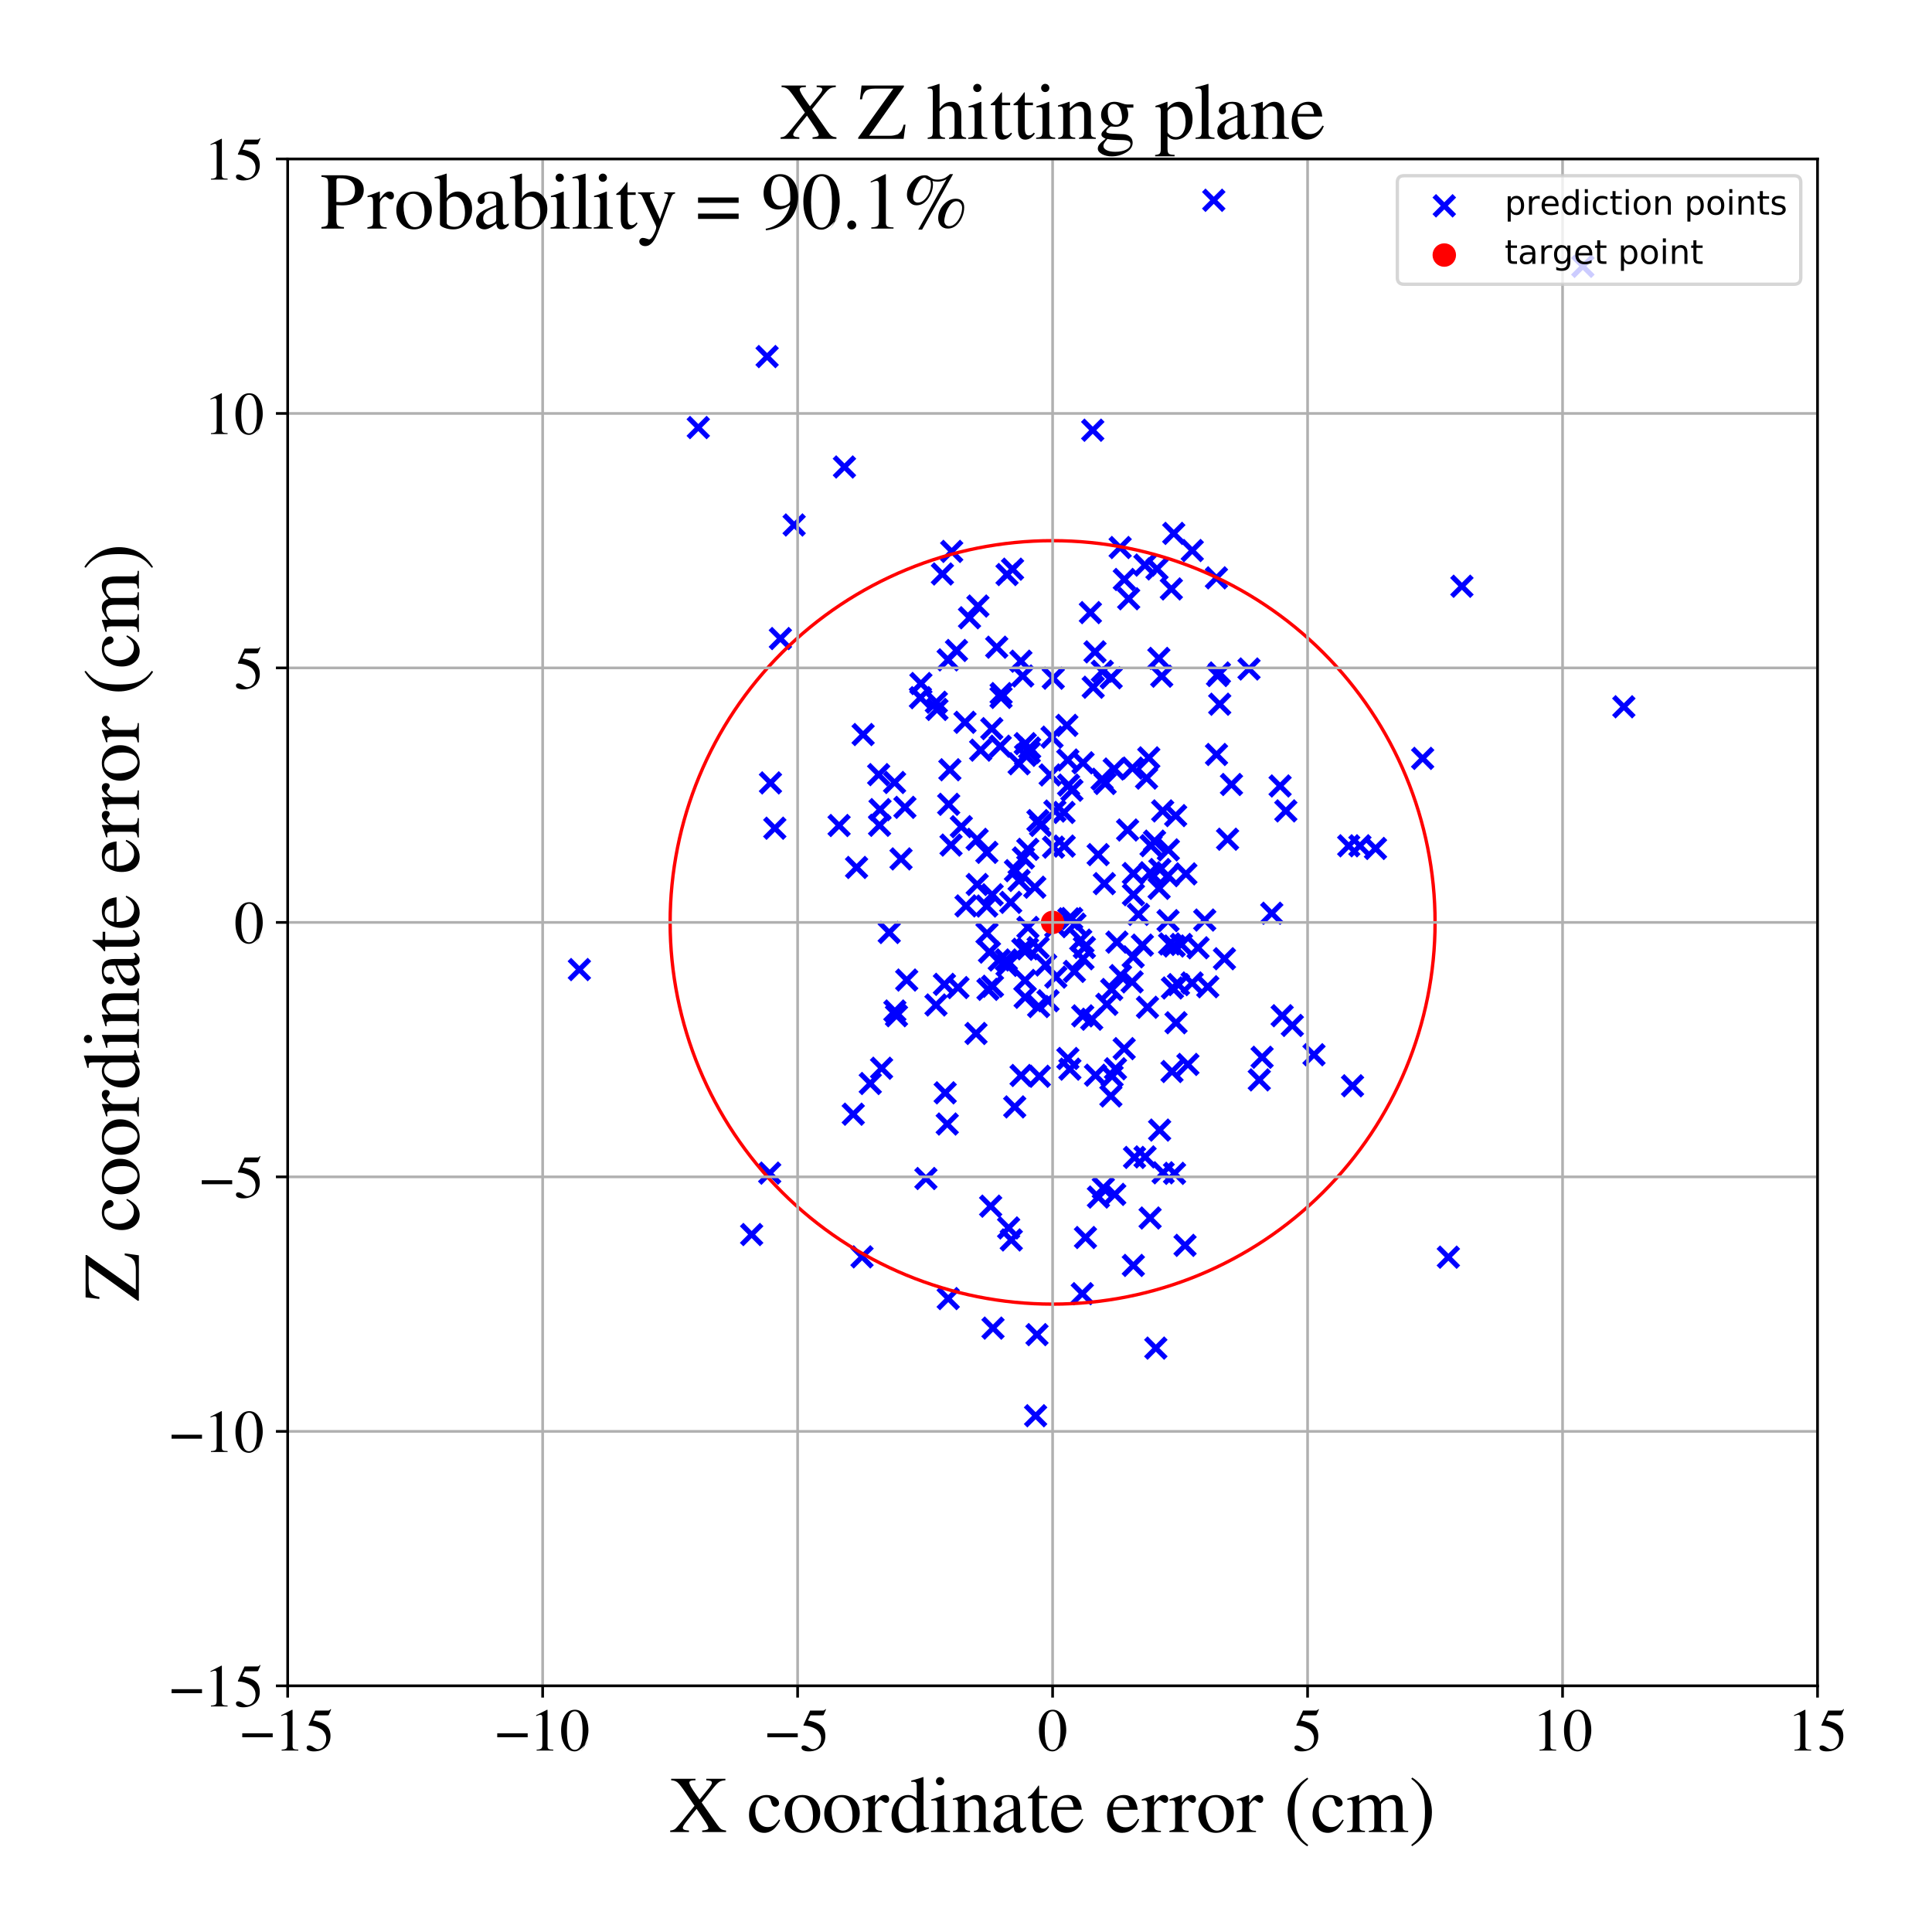 <?xml version="1.0" encoding="utf-8" standalone="no"?>
<!DOCTYPE svg PUBLIC "-//W3C//DTD SVG 1.1//EN"
  "http://www.w3.org/Graphics/SVG/1.1/DTD/svg11.dtd">
<!-- Created with matplotlib (https://matplotlib.org/) -->
<svg height="576pt" version="1.1" viewBox="0 0 576 576" width="576pt" xmlns="http://www.w3.org/2000/svg" xmlns:xlink="http://www.w3.org/1999/xlink">
 <defs>
  <style type="text/css">
*{stroke-linecap:butt;stroke-linejoin:round;}
  </style>
 </defs>
 <g id="figure_1">
  <g id="patch_1">
   <path d="M 0 576 
L 576 576 
L 576 0 
L 0 0 
z
" style="fill:#ffffff;"/>
  </g>
  <g id="axes_1">
   <g id="patch_2">
    <path d="M 85.766 502.609 
L 541.875 502.609 
L 541.875 47.391 
L 85.766 47.391 
z
" style="fill:#ffffff;"/>
   </g>
   <g id="PathCollection_1">
    <defs>
     <path d="M -3 3 
L 3 -3 
M -3 -3 
L 3 3 
" id="mf45372fa04" style="stroke:#0000ff;stroke-width:1.5;"/>
    </defs>
    <g clip-path="url(#p3abcdcc774)">
     <use style="fill:#0000ff;stroke:#0000ff;stroke-width:1.5;" x="318.59" xlink:href="#mf45372fa04" y="234.069"/>
     <use style="fill:#0000ff;stroke:#0000ff;stroke-width:1.5;" x="323.62" xlink:href="#mf45372fa04" y="368.949"/>
     <use style="fill:#0000ff;stroke:#0000ff;stroke-width:1.5;" x="297.158" xlink:href="#mf45372fa04" y="192.957"/>
     <use style="fill:#0000ff;stroke:#0000ff;stroke-width:1.5;" x="262.231" xlink:href="#mf45372fa04" y="246.051"/>
     <use style="fill:#0000ff;stroke:#0000ff;stroke-width:1.5;" x="326.608" xlink:href="#mf45372fa04" y="320.562"/>
     <use style="fill:#0000ff;stroke:#0000ff;stroke-width:1.5;" x="349.546" xlink:href="#mf45372fa04" y="294.55"/>
     <use style="fill:#0000ff;stroke:#0000ff;stroke-width:1.5;" x="332.994" xlink:href="#mf45372fa04" y="280.884"/>
     <use style="fill:#0000ff;stroke:#0000ff;stroke-width:1.5;" x="365.983" xlink:href="#mf45372fa04" y="250.202"/>
     <use style="fill:#0000ff;stroke:#0000ff;stroke-width:1.5;" x="424.146" xlink:href="#mf45372fa04" y="226.102"/>
     <use style="fill:#0000ff;stroke:#0000ff;stroke-width:1.5;" x="280.969" xlink:href="#mf45372fa04" y="171.128"/>
     <use style="fill:#0000ff;stroke:#0000ff;stroke-width:1.5;" x="228.706" xlink:href="#mf45372fa04" y="106.306"/>
     <use style="fill:#0000ff;stroke:#0000ff;stroke-width:1.5;" x="262.833" xlink:href="#mf45372fa04" y="318.485"/>
     <use style="fill:#0000ff;stroke:#0000ff;stroke-width:1.5;" x="362.66" xlink:href="#mf45372fa04" y="172.277"/>
     <use style="fill:#0000ff;stroke:#0000ff;stroke-width:1.5;" x="282.839" xlink:href="#mf45372fa04" y="239.795"/>
     <use style="fill:#0000ff;stroke:#0000ff;stroke-width:1.5;" x="332.562" xlink:href="#mf45372fa04" y="318.641"/>
     <use style="fill:#0000ff;stroke:#0000ff;stroke-width:1.5;" x="304.364" xlink:href="#mf45372fa04" y="197.125"/>
     <use style="fill:#0000ff;stroke:#0000ff;stroke-width:1.5;" x="335.2" xlink:href="#mf45372fa04" y="172.759"/>
     <use style="fill:#0000ff;stroke:#0000ff;stroke-width:1.5;" x="327.48" xlink:href="#mf45372fa04" y="356.889"/>
     <use style="fill:#0000ff;stroke:#0000ff;stroke-width:1.5;" x="300.234" xlink:href="#mf45372fa04" y="287.822"/>
     <use style="fill:#0000ff;stroke:#0000ff;stroke-width:1.5;" x="327.4" xlink:href="#mf45372fa04" y="254.792"/>
     <use style="fill:#0000ff;stroke:#0000ff;stroke-width:1.5;" x="317.216" xlink:href="#mf45372fa04" y="242.217"/>
     <use style="fill:#0000ff;stroke:#0000ff;stroke-width:1.5;" x="376.28" xlink:href="#mf45372fa04" y="315.214"/>
     <use style="fill:#0000ff;stroke:#0000ff;stroke-width:1.5;" x="348.238" xlink:href="#mf45372fa04" y="274.48"/>
     <use style="fill:#0000ff;stroke:#0000ff;stroke-width:1.5;" x="254.391" xlink:href="#mf45372fa04" y="332.186"/>
     <use style="fill:#0000ff;stroke:#0000ff;stroke-width:1.5;" x="359.177" xlink:href="#mf45372fa04" y="274.302"/>
     <use style="fill:#0000ff;stroke:#0000ff;stroke-width:1.5;" x="270.325" xlink:href="#mf45372fa04" y="292.188"/>
     <use style="fill:#0000ff;stroke:#0000ff;stroke-width:1.5;" x="282.7" xlink:href="#mf45372fa04" y="387.153"/>
     <use style="fill:#0000ff;stroke:#0000ff;stroke-width:1.5;" x="362.991" xlink:href="#mf45372fa04" y="201.398"/>
     <use style="fill:#0000ff;stroke:#0000ff;stroke-width:1.5;" x="314.764" xlink:href="#mf45372fa04" y="276.268"/>
     <use style="fill:#0000ff;stroke:#0000ff;stroke-width:1.5;" x="337.527" xlink:href="#mf45372fa04" y="292.737"/>
     <use style="fill:#0000ff;stroke:#0000ff;stroke-width:1.5;" x="951.159" xlink:href="#mf45372fa04" y="223.942"/>
     <use style="fill:#0000ff;stroke:#0000ff;stroke-width:1.5;" x="344.217" xlink:href="#mf45372fa04" y="250.773"/>
     <use style="fill:#0000ff;stroke:#0000ff;stroke-width:1.5;" x="313.089" xlink:href="#mf45372fa04" y="231.043"/>
     <use style="fill:#0000ff;stroke:#0000ff;stroke-width:1.5;" x="357.186" xlink:href="#mf45372fa04" y="282.569"/>
     <use style="fill:#0000ff;stroke:#0000ff;stroke-width:1.5;" x="294.55" xlink:href="#mf45372fa04" y="294.959"/>
     <use style="fill:#0000ff;stroke:#0000ff;stroke-width:1.5;" x="363.548" xlink:href="#mf45372fa04" y="200.637"/>
     <use style="fill:#0000ff;stroke:#0000ff;stroke-width:1.5;" x="332.347" xlink:href="#mf45372fa04" y="356.089"/>
     <use style="fill:#0000ff;stroke:#0000ff;stroke-width:1.5;" x="348.704" xlink:href="#mf45372fa04" y="281.434"/>
     <use style="fill:#0000ff;stroke:#0000ff;stroke-width:1.5;" x="314.018" xlink:href="#mf45372fa04" y="202.197"/>
     <use style="fill:#0000ff;stroke:#0000ff;stroke-width:1.5;" x="47.033" xlink:href="#mf45372fa04" y="261.873"/>
     <use style="fill:#0000ff;stroke:#0000ff;stroke-width:1.5;" x="265.112" xlink:href="#mf45372fa04" y="278.012"/>
     <use style="fill:#0000ff;stroke:#0000ff;stroke-width:1.5;" x="349.222" xlink:href="#mf45372fa04" y="175.585"/>
     <use style="fill:#0000ff;stroke:#0000ff;stroke-width:1.5;" x="298.473" xlink:href="#mf45372fa04" y="206.779"/>
     <use style="fill:#0000ff;stroke:#0000ff;stroke-width:1.5;" x="304.42" xlink:href="#mf45372fa04" y="320.64"/>
     <use style="fill:#0000ff;stroke:#0000ff;stroke-width:1.5;" x="283.738" xlink:href="#mf45372fa04" y="164.396"/>
     <use style="fill:#0000ff;stroke:#0000ff;stroke-width:1.5;" x="269.787" xlink:href="#mf45372fa04" y="240.701"/>
     <use style="fill:#0000ff;stroke:#0000ff;stroke-width:1.5;" x="345.725" xlink:href="#mf45372fa04" y="336.922"/>
     <use style="fill:#0000ff;stroke:#0000ff;stroke-width:1.5;" x="331.279" xlink:href="#mf45372fa04" y="202.081"/>
     <use style="fill:#0000ff;stroke:#0000ff;stroke-width:1.5;" x="333.961" xlink:href="#mf45372fa04" y="163.237"/>
     <use style="fill:#0000ff;stroke:#0000ff;stroke-width:1.5;" x="318.066" xlink:href="#mf45372fa04" y="216.257"/>
     <use style="fill:#0000ff;stroke:#0000ff;stroke-width:1.5;" x="322.673" xlink:href="#mf45372fa04" y="385.692"/>
     <use style="fill:#0000ff;stroke:#0000ff;stroke-width:1.5;" x="332.191" xlink:href="#mf45372fa04" y="229.276"/>
     <use style="fill:#0000ff;stroke:#0000ff;stroke-width:1.5;" x="282.681" xlink:href="#mf45372fa04" y="196.727"/>
     <use style="fill:#0000ff;stroke:#0000ff;stroke-width:1.5;" x="267.274" xlink:href="#mf45372fa04" y="302.819"/>
     <use style="fill:#0000ff;stroke:#0000ff;stroke-width:1.5;" x="345.499" xlink:href="#mf45372fa04" y="196.291"/>
     <use style="fill:#0000ff;stroke:#0000ff;stroke-width:1.5;" x="338.242" xlink:href="#mf45372fa04" y="345.075"/>
     <use style="fill:#0000ff;stroke:#0000ff;stroke-width:1.5;" x="322.893" xlink:href="#mf45372fa04" y="227.42"/>
     <use style="fill:#0000ff;stroke:#0000ff;stroke-width:1.5;" x="279.161" xlink:href="#mf45372fa04" y="209.364"/>
     <use style="fill:#0000ff;stroke:#0000ff;stroke-width:1.5;" x="306.461" xlink:href="#mf45372fa04" y="276.493"/>
     <use style="fill:#0000ff;stroke:#0000ff;stroke-width:1.5;" x="367.15" xlink:href="#mf45372fa04" y="233.886"/>
     <use style="fill:#0000ff;stroke:#0000ff;stroke-width:1.5;" x="294.177" xlink:href="#mf45372fa04" y="270.123"/>
     <use style="fill:#0000ff;stroke:#0000ff;stroke-width:1.5;" x="342.104" xlink:href="#mf45372fa04" y="300.307"/>
     <use style="fill:#0000ff;stroke:#0000ff;stroke-width:1.5;" x="325.786" xlink:href="#mf45372fa04" y="128.265"/>
     <use style="fill:#0000ff;stroke:#0000ff;stroke-width:1.5;" x="431.806" xlink:href="#mf45372fa04" y="374.81"/>
     <use style="fill:#0000ff;stroke:#0000ff;stroke-width:1.5;" x="752.985" xlink:href="#mf45372fa04" y="445.157"/>
     <use style="fill:#0000ff;stroke:#0000ff;stroke-width:1.5;" x="340.582" xlink:href="#mf45372fa04" y="281.775"/>
     <use style="fill:#0000ff;stroke:#0000ff;stroke-width:1.5;" x="344.939" xlink:href="#mf45372fa04" y="169.614"/>
     <use style="fill:#0000ff;stroke:#0000ff;stroke-width:1.5;" x="255.377" xlink:href="#mf45372fa04" y="258.62"/>
     <use style="fill:#0000ff;stroke:#0000ff;stroke-width:1.5;" x="325.922" xlink:href="#mf45372fa04" y="204.895"/>
     <use style="fill:#0000ff;stroke:#0000ff;stroke-width:1.5;" x="325.086" xlink:href="#mf45372fa04" y="182.639"/>
     <use style="fill:#0000ff;stroke:#0000ff;stroke-width:1.5;" x="294.261" xlink:href="#mf45372fa04" y="278.247"/>
     <use style="fill:#0000ff;stroke:#0000ff;stroke-width:1.5;" x="292.368" xlink:href="#mf45372fa04" y="223.645"/>
     <use style="fill:#0000ff;stroke:#0000ff;stroke-width:1.5;" x="355.414" xlink:href="#mf45372fa04" y="293.06"/>
     <use style="fill:#0000ff;stroke:#0000ff;stroke-width:1.5;" x="379.159" xlink:href="#mf45372fa04" y="272.275"/>
     <use style="fill:#0000ff;stroke:#0000ff;stroke-width:1.5;" x="352.207" xlink:href="#mf45372fa04" y="281.574"/>
     <use style="fill:#0000ff;stroke:#0000ff;stroke-width:1.5;" x="300.018" xlink:href="#mf45372fa04" y="286.2"/>
     <use style="fill:#0000ff;stroke:#0000ff;stroke-width:1.5;" x="231" xlink:href="#mf45372fa04" y="246.918"/>
     <use style="fill:#0000ff;stroke:#0000ff;stroke-width:1.5;" x="297.914" xlink:href="#mf45372fa04" y="286.203"/>
     <use style="fill:#0000ff;stroke:#0000ff;stroke-width:1.5;" x="328.938" xlink:href="#mf45372fa04" y="354.202"/>
     <use style="fill:#0000ff;stroke:#0000ff;stroke-width:1.5;" x="301.329" xlink:href="#mf45372fa04" y="269.03"/>
     <use style="fill:#0000ff;stroke:#0000ff;stroke-width:1.5;" x="306.342" xlink:href="#mf45372fa04" y="282.863"/>
     <use style="fill:#0000ff;stroke:#0000ff;stroke-width:1.5;" x="363.643" xlink:href="#mf45372fa04" y="209.954"/>
     <use style="fill:#0000ff;stroke:#0000ff;stroke-width:1.5;" x="303.834" xlink:href="#mf45372fa04" y="227.707"/>
     <use style="fill:#0000ff;stroke:#0000ff;stroke-width:1.5;" x="325.486" xlink:href="#mf45372fa04" y="303.866"/>
     <use style="fill:#0000ff;stroke:#0000ff;stroke-width:1.5;" x="305.664" xlink:href="#mf45372fa04" y="221.709"/>
     <use style="fill:#0000ff;stroke:#0000ff;stroke-width:1.5;" x="290.984" xlink:href="#mf45372fa04" y="308.116"/>
     <use style="fill:#0000ff;stroke:#0000ff;stroke-width:1.5;" x="305.577" xlink:href="#mf45372fa04" y="292.298"/>
     <use style="fill:#0000ff;stroke:#0000ff;stroke-width:1.5;" x="350.064" xlink:href="#mf45372fa04" y="282.041"/>
     <use style="fill:#0000ff;stroke:#0000ff;stroke-width:1.5;" x="335.158" xlink:href="#mf45372fa04" y="312.637"/>
     <use style="fill:#0000ff;stroke:#0000ff;stroke-width:1.5;" x="288.002" xlink:href="#mf45372fa04" y="270.086"/>
     <use style="fill:#0000ff;stroke:#0000ff;stroke-width:1.5;" x="285.164" xlink:href="#mf45372fa04" y="193.927"/>
     <use style="fill:#0000ff;stroke:#0000ff;stroke-width:1.5;" x="402.103" xlink:href="#mf45372fa04" y="252.163"/>
     <use style="fill:#0000ff;stroke:#0000ff;stroke-width:1.5;" x="208.189" xlink:href="#mf45372fa04" y="127.471"/>
     <use style="fill:#0000ff;stroke:#0000ff;stroke-width:1.5;" x="361.871" xlink:href="#mf45372fa04" y="59.711"/>
     <use style="fill:#0000ff;stroke:#0000ff;stroke-width:1.5;" x="251.76" xlink:href="#mf45372fa04" y="139.229"/>
     <use style="fill:#0000ff;stroke:#0000ff;stroke-width:1.5;" x="336.18" xlink:href="#mf45372fa04" y="247.457"/>
     <use style="fill:#0000ff;stroke:#0000ff;stroke-width:1.5;" x="346.638" xlink:href="#mf45372fa04" y="241.762"/>
     <use style="fill:#0000ff;stroke:#0000ff;stroke-width:1.5;" x="298.448" xlink:href="#mf45372fa04" y="207.926"/>
     <use style="fill:#0000ff;stroke:#0000ff;stroke-width:1.5;" x="337.841" xlink:href="#mf45372fa04" y="285.265"/>
     <use style="fill:#0000ff;stroke:#0000ff;stroke-width:1.5;" x="339.407" xlink:href="#mf45372fa04" y="272.615"/>
     <use style="fill:#0000ff;stroke:#0000ff;stroke-width:1.5;" x="309.869" xlink:href="#mf45372fa04" y="320.877"/>
     <use style="fill:#0000ff;stroke:#0000ff;stroke-width:1.5;" x="229.706" xlink:href="#mf45372fa04" y="233.412"/>
     <use style="fill:#0000ff;stroke:#0000ff;stroke-width:1.5;" x="360.083" xlink:href="#mf45372fa04" y="294.185"/>
     <use style="fill:#0000ff;stroke:#0000ff;stroke-width:1.5;" x="350.616" xlink:href="#mf45372fa04" y="304.917"/>
     <use style="fill:#0000ff;stroke:#0000ff;stroke-width:1.5;" x="320.322" xlink:href="#mf45372fa04" y="289.605"/>
     <use style="fill:#0000ff;stroke:#0000ff;stroke-width:1.5;" x="306.851" xlink:href="#mf45372fa04" y="224.311"/>
     <use style="fill:#0000ff;stroke:#0000ff;stroke-width:1.5;" x="305.625" xlink:href="#mf45372fa04" y="297.339"/>
     <use style="fill:#0000ff;stroke:#0000ff;stroke-width:1.5;" x="351.348" xlink:href="#mf45372fa04" y="293.547"/>
     <use style="fill:#0000ff;stroke:#0000ff;stroke-width:1.5;" x="274.41" xlink:href="#mf45372fa04" y="208.005"/>
     <use style="fill:#0000ff;stroke:#0000ff;stroke-width:1.5;" x="295.351" xlink:href="#mf45372fa04" y="359.601"/>
     <use style="fill:#0000ff;stroke:#0000ff;stroke-width:1.5;" x="403.243" xlink:href="#mf45372fa04" y="323.713"/>
     <use style="fill:#0000ff;stroke:#0000ff;stroke-width:1.5;" x="318.351" xlink:href="#mf45372fa04" y="226.587"/>
     <use style="fill:#0000ff;stroke:#0000ff;stroke-width:1.5;" x="331.195" xlink:href="#mf45372fa04" y="326.747"/>
     <use style="fill:#0000ff;stroke:#0000ff;stroke-width:1.5;" x="306.974" xlink:href="#mf45372fa04" y="223.019"/>
     <use style="fill:#0000ff;stroke:#0000ff;stroke-width:1.5;" x="261.962" xlink:href="#mf45372fa04" y="230.943"/>
     <use style="fill:#0000ff;stroke:#0000ff;stroke-width:1.5;" x="348.329" xlink:href="#mf45372fa04" y="253.382"/>
     <use style="fill:#0000ff;stroke:#0000ff;stroke-width:1.5;" x="353.305" xlink:href="#mf45372fa04" y="371.286"/>
     <use style="fill:#0000ff;stroke:#0000ff;stroke-width:1.5;" x="350.173" xlink:href="#mf45372fa04" y="349.814"/>
     <use style="fill:#0000ff;stroke:#0000ff;stroke-width:1.5;" x="341.835" xlink:href="#mf45372fa04" y="231.986"/>
     <use style="fill:#0000ff;stroke:#0000ff;stroke-width:1.5;" x="329.478" xlink:href="#mf45372fa04" y="233.582"/>
     <use style="fill:#0000ff;stroke:#0000ff;stroke-width:1.5;" x="257.33" xlink:href="#mf45372fa04" y="218.994"/>
     <use style="fill:#0000ff;stroke:#0000ff;stroke-width:1.5;" x="328.567" xlink:href="#mf45372fa04" y="232.322"/>
     <use style="fill:#0000ff;stroke:#0000ff;stroke-width:1.5;" x="229.479" xlink:href="#mf45372fa04" y="349.752"/>
     <use style="fill:#0000ff;stroke:#0000ff;stroke-width:1.5;" x="314.503" xlink:href="#mf45372fa04" y="241.81"/>
     <use style="fill:#0000ff;stroke:#0000ff;stroke-width:1.5;" x="318.663" xlink:href="#mf45372fa04" y="273.94"/>
     <use style="fill:#0000ff;stroke:#0000ff;stroke-width:1.5;" x="355.458" xlink:href="#mf45372fa04" y="164.134"/>
     <use style="fill:#0000ff;stroke:#0000ff;stroke-width:1.5;" x="331.557" xlink:href="#mf45372fa04" y="320.853"/>
     <use style="fill:#0000ff;stroke:#0000ff;stroke-width:1.5;" x="279.335" xlink:href="#mf45372fa04" y="211.51"/>
     <use style="fill:#0000ff;stroke:#0000ff;stroke-width:1.5;" x="337.9" xlink:href="#mf45372fa04" y="260.433"/>
     <use style="fill:#0000ff;stroke:#0000ff;stroke-width:1.5;" x="236.763" xlink:href="#mf45372fa04" y="156.52"/>
     <use style="fill:#0000ff;stroke:#0000ff;stroke-width:1.5;" x="350.571" xlink:href="#mf45372fa04" y="23.038"/>
     <use style="fill:#0000ff;stroke:#0000ff;stroke-width:1.5;" x="300.706" xlink:href="#mf45372fa04" y="366.091"/>
     <use style="fill:#0000ff;stroke:#0000ff;stroke-width:1.5;" x="375.44" xlink:href="#mf45372fa04" y="321.952"/>
     <use style="fill:#0000ff;stroke:#0000ff;stroke-width:1.5;" x="295.689" xlink:href="#mf45372fa04" y="217.236"/>
     <use style="fill:#0000ff;stroke:#0000ff;stroke-width:1.5;" x="309.51" xlink:href="#mf45372fa04" y="282.528"/>
     <use style="fill:#0000ff;stroke:#0000ff;stroke-width:1.5;" x="291.314" xlink:href="#mf45372fa04" y="250.237"/>
     <use style="fill:#0000ff;stroke:#0000ff;stroke-width:1.5;" x="310.993" xlink:href="#mf45372fa04" y="531.906"/>
     <use style="fill:#0000ff;stroke:#0000ff;stroke-width:1.5;" x="349.415" xlink:href="#mf45372fa04" y="319.459"/>
     <use style="fill:#0000ff;stroke:#0000ff;stroke-width:1.5;" x="250.164" xlink:href="#mf45372fa04" y="246.113"/>
     <use style="fill:#0000ff;stroke:#0000ff;stroke-width:1.5;" x="914.268" xlink:href="#mf45372fa04" y="280.904"/>
     <use style="fill:#0000ff;stroke:#0000ff;stroke-width:1.5;" x="309.443" xlink:href="#mf45372fa04" y="244.653"/>
     <use style="fill:#0000ff;stroke:#0000ff;stroke-width:1.5;" x="301.504" xlink:href="#mf45372fa04" y="369.675"/>
     <use style="fill:#0000ff;stroke:#0000ff;stroke-width:1.5;" x="385.293" xlink:href="#mf45372fa04" y="305.72"/>
     <use style="fill:#0000ff;stroke:#0000ff;stroke-width:1.5;" x="313.646" xlink:href="#mf45372fa04" y="219.772"/>
     <use style="fill:#0000ff;stroke:#0000ff;stroke-width:1.5;" x="348.224" xlink:href="#mf45372fa04" y="261.071"/>
     <use style="fill:#0000ff;stroke:#0000ff;stroke-width:1.5;" x="372.375" xlink:href="#mf45372fa04" y="199.452"/>
     <use style="fill:#0000ff;stroke:#0000ff;stroke-width:1.5;" x="304.908" xlink:href="#mf45372fa04" y="201.535"/>
     <use style="fill:#0000ff;stroke:#0000ff;stroke-width:1.5;" x="259.464" xlink:href="#mf45372fa04" y="323.032"/>
     <use style="fill:#0000ff;stroke:#0000ff;stroke-width:1.5;" x="362.685" xlink:href="#mf45372fa04" y="224.937"/>
     <use style="fill:#0000ff;stroke:#0000ff;stroke-width:1.5;" x="319.509" xlink:href="#mf45372fa04" y="273.841"/>
     <use style="fill:#0000ff;stroke:#0000ff;stroke-width:1.5;" x="303.829" xlink:href="#mf45372fa04" y="262.503"/>
     <use style="fill:#0000ff;stroke:#0000ff;stroke-width:1.5;" x="276.045" xlink:href="#mf45372fa04" y="351.357"/>
     <use style="fill:#0000ff;stroke:#0000ff;stroke-width:1.5;" x="294.222" xlink:href="#mf45372fa04" y="254.12"/>
     <use style="fill:#0000ff;stroke:#0000ff;stroke-width:1.5;" x="336.498" xlink:href="#mf45372fa04" y="178.511"/>
     <use style="fill:#0000ff;stroke:#0000ff;stroke-width:1.5;" x="279.052" xlink:href="#mf45372fa04" y="299.624"/>
     <use style="fill:#0000ff;stroke:#0000ff;stroke-width:1.5;" x="285.599" xlink:href="#mf45372fa04" y="294.428"/>
     <use style="fill:#0000ff;stroke:#0000ff;stroke-width:1.5;" x="341.382" xlink:href="#mf45372fa04" y="344.917"/>
     <use style="fill:#0000ff;stroke:#0000ff;stroke-width:1.5;" x="312.449" xlink:href="#mf45372fa04" y="298.358"/>
     <use style="fill:#0000ff;stroke:#0000ff;stroke-width:1.5;" x="274.555" xlink:href="#mf45372fa04" y="203.78"/>
     <use style="fill:#0000ff;stroke:#0000ff;stroke-width:1.5;" x="283.538" xlink:href="#mf45372fa04" y="251.947"/>
     <use style="fill:#0000ff;stroke:#0000ff;stroke-width:1.5;" x="326.458" xlink:href="#mf45372fa04" y="194.34"/>
     <use style="fill:#0000ff;stroke:#0000ff;stroke-width:1.5;" x="224.096" xlink:href="#mf45372fa04" y="368.062"/>
     <use style="fill:#0000ff;stroke:#0000ff;stroke-width:1.5;" x="322.876" xlink:href="#mf45372fa04" y="285.837"/>
     <use style="fill:#0000ff;stroke:#0000ff;stroke-width:1.5;" x="350.51" xlink:href="#mf45372fa04" y="243.16"/>
     <use style="fill:#0000ff;stroke:#0000ff;stroke-width:1.5;" x="337.892" xlink:href="#mf45372fa04" y="377.269"/>
     <use style="fill:#0000ff;stroke:#0000ff;stroke-width:1.5;" x="306.422" xlink:href="#mf45372fa04" y="253.211"/>
     <use style="fill:#0000ff;stroke:#0000ff;stroke-width:1.5;" x="266.795" xlink:href="#mf45372fa04" y="301.42"/>
     <use style="fill:#0000ff;stroke:#0000ff;stroke-width:1.5;" x="405.441" xlink:href="#mf45372fa04" y="252.161"/>
     <use style="fill:#0000ff;stroke:#0000ff;stroke-width:1.5;" x="346.767" xlink:href="#mf45372fa04" y="349.653"/>
     <use style="fill:#0000ff;stroke:#0000ff;stroke-width:1.5;" x="302.527" xlink:href="#mf45372fa04" y="330.009"/>
     <use style="fill:#0000ff;stroke:#0000ff;stroke-width:1.5;" x="296.053" xlink:href="#mf45372fa04" y="395.959"/>
     <use style="fill:#0000ff;stroke:#0000ff;stroke-width:1.5;" x="337.629" xlink:href="#mf45372fa04" y="228.994"/>
     <use style="fill:#0000ff;stroke:#0000ff;stroke-width:1.5;" x="365.055" xlink:href="#mf45372fa04" y="285.835"/>
     <use style="fill:#0000ff;stroke:#0000ff;stroke-width:1.5;" x="310.233" xlink:href="#mf45372fa04" y="246.091"/>
     <use style="fill:#0000ff;stroke:#0000ff;stroke-width:1.5;" x="289.047" xlink:href="#mf45372fa04" y="184.18"/>
     <use style="fill:#0000ff;stroke:#0000ff;stroke-width:1.5;" x="232.661" xlink:href="#mf45372fa04" y="190.376"/>
     <use style="fill:#0000ff;stroke:#0000ff;stroke-width:1.5;" x="342.884" xlink:href="#mf45372fa04" y="363.133"/>
     <use style="fill:#0000ff;stroke:#0000ff;stroke-width:1.5;" x="353.558" xlink:href="#mf45372fa04" y="260.534"/>
     <use style="fill:#0000ff;stroke:#0000ff;stroke-width:1.5;" x="172.734" xlink:href="#mf45372fa04" y="289.065"/>
     <use style="fill:#0000ff;stroke:#0000ff;stroke-width:1.5;" x="342.932" xlink:href="#mf45372fa04" y="260.205"/>
     <use style="fill:#0000ff;stroke:#0000ff;stroke-width:1.5;" x="318.973" xlink:href="#mf45372fa04" y="318.753"/>
     <use style="fill:#0000ff;stroke:#0000ff;stroke-width:1.5;" x="286.604" xlink:href="#mf45372fa04" y="246.464"/>
     <use style="fill:#0000ff;stroke:#0000ff;stroke-width:1.5;" x="322.803" xlink:href="#mf45372fa04" y="302.867"/>
     <use style="fill:#0000ff;stroke:#0000ff;stroke-width:1.5;" x="382.259" xlink:href="#mf45372fa04" y="302.825"/>
     <use style="fill:#0000ff;stroke:#0000ff;stroke-width:1.5;" x="410.089" xlink:href="#mf45372fa04" y="252.953"/>
     <use style="fill:#0000ff;stroke:#0000ff;stroke-width:1.5;" x="291.344" xlink:href="#mf45372fa04" y="263.697"/>
     <use style="fill:#0000ff;stroke:#0000ff;stroke-width:1.5;" x="281.797" xlink:href="#mf45372fa04" y="325.814"/>
     <use style="fill:#0000ff;stroke:#0000ff;stroke-width:1.5;" x="266.704" xlink:href="#mf45372fa04" y="233.288"/>
     <use style="fill:#0000ff;stroke:#0000ff;stroke-width:1.5;" x="262.369" xlink:href="#mf45372fa04" y="241.373"/>
     <use style="fill:#0000ff;stroke:#0000ff;stroke-width:1.5;" x="345.575" xlink:href="#mf45372fa04" y="264.842"/>
     <use style="fill:#0000ff;stroke:#0000ff;stroke-width:1.5;" x="349.939" xlink:href="#mf45372fa04" y="159.025"/>
     <use style="fill:#0000ff;stroke:#0000ff;stroke-width:1.5;" x="281.566" xlink:href="#mf45372fa04" y="293.47"/>
     <use style="fill:#0000ff;stroke:#0000ff;stroke-width:1.5;" x="294.998" xlink:href="#mf45372fa04" y="283.861"/>
     <use style="fill:#0000ff;stroke:#0000ff;stroke-width:1.5;" x="300.237" xlink:href="#mf45372fa04" y="171.293"/>
     <use style="fill:#0000ff;stroke:#0000ff;stroke-width:1.5;" x="383.353" xlink:href="#mf45372fa04" y="241.755"/>
     <use style="fill:#0000ff;stroke:#0000ff;stroke-width:1.5;" x="343.159" xlink:href="#mf45372fa04" y="252.126"/>
     <use style="fill:#0000ff;stroke:#0000ff;stroke-width:1.5;" x="320.471" xlink:href="#mf45372fa04" y="275.519"/>
     <use style="fill:#0000ff;stroke:#0000ff;stroke-width:1.5;" x="345.801" xlink:href="#mf45372fa04" y="259.234"/>
     <use style="fill:#0000ff;stroke:#0000ff;stroke-width:1.5;" x="287.701" xlink:href="#mf45372fa04" y="215.345"/>
     <use style="fill:#0000ff;stroke:#0000ff;stroke-width:1.5;" x="435.851" xlink:href="#mf45372fa04" y="174.784"/>
     <use style="fill:#0000ff;stroke:#0000ff;stroke-width:1.5;" x="484.127" xlink:href="#mf45372fa04" y="210.716"/>
     <use style="fill:#0000ff;stroke:#0000ff;stroke-width:1.5;" x="305.761" xlink:href="#mf45372fa04" y="225.202"/>
     <use style="fill:#0000ff;stroke:#0000ff;stroke-width:1.5;" x="308.51" xlink:href="#mf45372fa04" y="264.513"/>
     <use style="fill:#0000ff;stroke:#0000ff;stroke-width:1.5;" x="317.279" xlink:href="#mf45372fa04" y="252.247"/>
     <use style="fill:#0000ff;stroke:#0000ff;stroke-width:1.5;" x="314.783" xlink:href="#mf45372fa04" y="291.321"/>
     <use style="fill:#0000ff;stroke:#0000ff;stroke-width:1.5;" x="337.919" xlink:href="#mf45372fa04" y="266.742"/>
     <use style="fill:#0000ff;stroke:#0000ff;stroke-width:1.5;" x="381.644" xlink:href="#mf45372fa04" y="234.324"/>
     <use style="fill:#0000ff;stroke:#0000ff;stroke-width:1.5;" x="344.596" xlink:href="#mf45372fa04" y="401.92"/>
     <use style="fill:#0000ff;stroke:#0000ff;stroke-width:1.5;" x="283.192" xlink:href="#mf45372fa04" y="229.494"/>
     <use style="fill:#0000ff;stroke:#0000ff;stroke-width:1.5;" x="302.743" xlink:href="#mf45372fa04" y="259.577"/>
     <use style="fill:#0000ff;stroke:#0000ff;stroke-width:1.5;" x="309.163" xlink:href="#mf45372fa04" y="397.903"/>
     <use style="fill:#0000ff;stroke:#0000ff;stroke-width:1.5;" x="305.112" xlink:href="#mf45372fa04" y="255.794"/>
     <use style="fill:#0000ff;stroke:#0000ff;stroke-width:1.5;" x="328.644" xlink:href="#mf45372fa04" y="200.137"/>
     <use style="fill:#0000ff;stroke:#0000ff;stroke-width:1.5;" x="308.755" xlink:href="#mf45372fa04" y="422.082"/>
     <use style="fill:#0000ff;stroke:#0000ff;stroke-width:1.5;" x="323.289" xlink:href="#mf45372fa04" y="282.49"/>
     <use style="fill:#0000ff;stroke:#0000ff;stroke-width:1.5;" x="314.101" xlink:href="#mf45372fa04" y="252.572"/>
     <use style="fill:#0000ff;stroke:#0000ff;stroke-width:1.5;" x="391.749" xlink:href="#mf45372fa04" y="314.456"/>
     <use style="fill:#0000ff;stroke:#0000ff;stroke-width:1.5;" x="301.877" xlink:href="#mf45372fa04" y="169.696"/>
     <use style="fill:#0000ff;stroke:#0000ff;stroke-width:1.5;" x="311.757" xlink:href="#mf45372fa04" y="287.695"/>
     <use style="fill:#0000ff;stroke:#0000ff;stroke-width:1.5;" x="295.797" xlink:href="#mf45372fa04" y="266.76"/>
     <use style="fill:#0000ff;stroke:#0000ff;stroke-width:1.5;" x="-1" xlink:href="#mf45372fa04" y="201.991"/>
     <use style="fill:#0000ff;stroke:#0000ff;stroke-width:1.5;" x="-1" xlink:href="#mf45372fa04" y="206.893"/>
     <use style="fill:#0000ff;stroke:#0000ff;stroke-width:1.5;" x="295.9" xlink:href="#mf45372fa04" y="294.04"/>
     <use style="fill:#0000ff;stroke:#0000ff;stroke-width:1.5;" x="-1" xlink:href="#mf45372fa04" y="191.944"/>
     <use style="fill:#0000ff;stroke:#0000ff;stroke-width:1.5;" x="-1" xlink:href="#mf45372fa04" y="192.791"/>
     <use style="fill:#0000ff;stroke:#0000ff;stroke-width:1.5;" x="354.158" xlink:href="#mf45372fa04" y="317.345"/>
     <use style="fill:#0000ff;stroke:#0000ff;stroke-width:1.5;" x="291.554" xlink:href="#mf45372fa04" y="180.689"/>
     <use style="fill:#0000ff;stroke:#0000ff;stroke-width:1.5;" x="268.63" xlink:href="#mf45372fa04" y="256.073"/>
     <use style="fill:#0000ff;stroke:#0000ff;stroke-width:1.5;" x="256.997" xlink:href="#mf45372fa04" y="374.714"/>
     <use style="fill:#0000ff;stroke:#0000ff;stroke-width:1.5;" x="331.446" xlink:href="#mf45372fa04" y="295.006"/>
     <use style="fill:#0000ff;stroke:#0000ff;stroke-width:1.5;" x="304.943" xlink:href="#mf45372fa04" y="283.015"/>
     <use style="fill:#0000ff;stroke:#0000ff;stroke-width:1.5;" x="318.371" xlink:href="#mf45372fa04" y="315.572"/>
     <use style="fill:#0000ff;stroke:#0000ff;stroke-width:1.5;" x="341.343" xlink:href="#mf45372fa04" y="168.476"/>
     <use style="fill:#0000ff;stroke:#0000ff;stroke-width:1.5;" x="322.206" xlink:href="#mf45372fa04" y="280.287"/>
     <use style="fill:#0000ff;stroke:#0000ff;stroke-width:1.5;" x="319.572" xlink:href="#mf45372fa04" y="235.605"/>
     <use style="fill:#0000ff;stroke:#0000ff;stroke-width:1.5;" x="471.904" xlink:href="#mf45372fa04" y="79.395"/>
     <use style="fill:#0000ff;stroke:#0000ff;stroke-width:1.5;" x="309.655" xlink:href="#mf45372fa04" y="300.086"/>
     <use style="fill:#0000ff;stroke:#0000ff;stroke-width:1.5;" x="346.361" xlink:href="#mf45372fa04" y="201.606"/>
     <use style="fill:#0000ff;stroke:#0000ff;stroke-width:1.5;" x="298.211" xlink:href="#mf45372fa04" y="222.474"/>
     <use style="fill:#0000ff;stroke:#0000ff;stroke-width:1.5;" x="282.405" xlink:href="#mf45372fa04" y="335.114"/>
     <use style="fill:#0000ff;stroke:#0000ff;stroke-width:1.5;" x="334.077" xlink:href="#mf45372fa04" y="290.862"/>
     <use style="fill:#0000ff;stroke:#0000ff;stroke-width:1.5;" x="329.249" xlink:href="#mf45372fa04" y="263.44"/>
     <use style="fill:#0000ff;stroke:#0000ff;stroke-width:1.5;" x="329.992" xlink:href="#mf45372fa04" y="299.425"/>
     <use style="fill:#0000ff;stroke:#0000ff;stroke-width:1.5;" x="342.493" xlink:href="#mf45372fa04" y="225.942"/>
    </g>
   </g>
   <g id="PathCollection_2">
    <defs>
     <path d="M 0 3 
C 0.796 3 1.559 2.684 2.121 2.121 
C 2.684 1.559 3 0.796 3 0 
C 3 -0.796 2.684 -1.559 2.121 -2.121 
C 1.559 -2.684 0.796 -3 0 -3 
C -0.796 -3 -1.559 -2.684 -2.121 -2.121 
C -2.684 -1.559 -3 -0.796 -3 0 
C -3 0.796 -2.684 1.559 -2.121 2.121 
C -1.559 2.684 -0.796 3 0 3 
z
" id="m18e1eea0d5" style="stroke:#ff0000;"/>
    </defs>
    <g clip-path="url(#p3abcdcc774)">
     <use style="fill:#ff0000;stroke:#ff0000;" x="313.82" xlink:href="#m18e1eea0d5" y="275"/>
    </g>
   </g>
   <g id="patch_3">
    <path clip-path="url(#p3abcdcc774)" d="M 313.82 388.805 
C 344.061 388.805 373.067 376.814 394.45 355.472 
C 415.833 334.131 427.848 305.181 427.848 275 
C 427.848 244.819 415.833 215.869 394.45 194.528 
C 373.067 173.186 344.061 161.195 313.82 161.195 
C 283.58 161.195 254.574 173.186 233.191 194.528 
C 211.808 215.869 199.793 244.819 199.793 275 
C 199.793 305.181 211.808 334.131 233.191 355.472 
C 254.574 376.814 283.58 388.805 313.82 388.805 
z
" style="fill:none;stroke:#ff0000;stroke-linejoin:miter;"/>
   </g>
   <g id="matplotlib.axis_1">
    <g id="xtick_1">
     <g id="line2d_1">
      <path clip-path="url(#p3abcdcc774)" d="M 85.766 502.609 
L 85.766 47.391 
" style="fill:none;stroke:#b0b0b0;stroke-linecap:square;stroke-width:0.8;"/>
     </g>
     <g id="line2d_2">
      <defs>
       <path d="M 0 0 
L 0 3.5 
" id="m29bc1f0b59" style="stroke:#000000;stroke-width:0.8;"/>
      </defs>
      <g>
       <use style="stroke:#000000;stroke-width:0.8;" x="85.766" xlink:href="#m29bc1f0b59" y="502.609"/>
      </g>
     </g>
     <g id="text_1">
      <!-- −15 -->
      <defs>
       <path d="M 3 22 
L 3 28.594 
L 53.406 28.594 
L 53.406 22 
z
" id="FreeSerif-8722"/>
       <path d="M 18.297 59.297 
Q 16.5 59.297 11.094 57.094 
L 11.094 58.5 
L 29.094 67.594 
L 29.906 67.406 
L 29.906 7.406 
Q 29.906 3.797 31.703 2.688 
Q 33.5 1.594 39.406 1.5 
L 39.406 0 
L 11.797 0 
L 11.797 1.5 
Q 17.406 1.703 19.344 3.141 
Q 21.297 4.594 21.297 9.297 
L 21.297 54.594 
Q 21.297 59.297 18.297 59.297 
z
" id="FreeSerif-49"/>
       <path d="M 35.703 19.406 
Q 35.703 24.703 33.344 28.797 
Q 31 32.906 27.641 35.156 
Q 24.297 37.406 20.141 38.844 
Q 16 40.297 12.953 40.75 
Q 9.906 41.203 7.594 41.203 
Q 6.406 41.203 6.406 42 
Q 6.406 42.297 6.5 42.5 
L 17.406 66.203 
L 38.297 66.203 
Q 39.906 66.203 40.844 66.703 
Q 41.797 67.203 42.906 68.797 
L 43.797 68.094 
L 40 59.203 
Q 39.594 58.297 37.703 58.297 
L 18.094 58.297 
L 13.906 49.797 
Q 28.5 47.203 35.594 41.344 
Q 42.703 35.5 42.703 24.203 
Q 42.703 18.297 40.844 13.688 
Q 39 9.094 36.141 6.297 
Q 33.297 3.5 29.547 1.703 
Q 25.797 -0.094 22.344 -0.75 
Q 18.906 -1.406 15.406 -1.406 
Q 9.797 -1.406 6.5 0.25 
Q 3.203 1.906 3.203 4.797 
Q 3.203 8.5 7.5 8.5 
Q 10.297 8.5 14.75 5.391 
Q 19.203 2.297 21.797 2.297 
Q 27.703 2.297 31.703 7.25 
Q 35.703 12.203 35.703 19.406 
z
" id="FreeSerif-53"/>
      </defs>
      <g transform="translate(71.689 521.903)scale(0.18 -0.18)">
       <use xlink:href="#FreeSerif-8722"/>
       <use x="56.4" xlink:href="#FreeSerif-49"/>
       <use x="106.4" xlink:href="#FreeSerif-53"/>
      </g>
     </g>
    </g>
    <g id="xtick_2">
     <g id="line2d_3">
      <path clip-path="url(#p3abcdcc774)" d="M 161.784 502.609 
L 161.784 47.391 
" style="fill:none;stroke:#b0b0b0;stroke-linecap:square;stroke-width:0.8;"/>
     </g>
     <g id="line2d_4">
      <g>
       <use style="stroke:#000000;stroke-width:0.8;" x="161.784" xlink:href="#m29bc1f0b59" y="502.609"/>
      </g>
     </g>
     <g id="text_2">
      <!-- −10 -->
      <defs>
       <path d="M 47.594 17.797 
Q 35.203 -1.406 25 -1.406 
Q 14.797 -1.406 8.594 8.391 
Q 2.406 18.203 2.406 33.594 
Q 2.406 48.094 8.594 57.844 
Q 14.797 67.594 25.406 67.594 
Q 35.203 67.594 41.391 58 
Q 47.594 48.406 47.594 33 
Q 47.594 17.797 35.203 -1.406 
z
M 25.094 65 
Q 12 65 12 32.703 
Q 12 1.203 25 1.203 
Q 38 1.203 38 32.797 
Q 38 48.5 34.703 56.75 
Q 31.406 65 25.094 65 
z
" id="FreeSerif-48"/>
      </defs>
      <g transform="translate(147.707 521.903)scale(0.18 -0.18)">
       <use xlink:href="#FreeSerif-8722"/>
       <use x="56.4" xlink:href="#FreeSerif-49"/>
       <use x="106.4" xlink:href="#FreeSerif-48"/>
      </g>
     </g>
    </g>
    <g id="xtick_3">
     <g id="line2d_5">
      <path clip-path="url(#p3abcdcc774)" d="M 237.802 502.609 
L 237.802 47.391 
" style="fill:none;stroke:#b0b0b0;stroke-linecap:square;stroke-width:0.8;"/>
     </g>
     <g id="line2d_6">
      <g>
       <use style="stroke:#000000;stroke-width:0.8;" x="237.802" xlink:href="#m29bc1f0b59" y="502.609"/>
      </g>
     </g>
     <g id="text_3">
      <!-- −5 -->
      <g transform="translate(228.226 521.903)scale(0.18 -0.18)">
       <use xlink:href="#FreeSerif-8722"/>
       <use x="56.4" xlink:href="#FreeSerif-53"/>
      </g>
     </g>
    </g>
    <g id="xtick_4">
     <g id="line2d_7">
      <path clip-path="url(#p3abcdcc774)" d="M 313.82 502.609 
L 313.82 47.391 
" style="fill:none;stroke:#b0b0b0;stroke-linecap:square;stroke-width:0.8;"/>
     </g>
     <g id="line2d_8">
      <g>
       <use style="stroke:#000000;stroke-width:0.8;" x="313.82" xlink:href="#m29bc1f0b59" y="502.609"/>
      </g>
     </g>
     <g id="text_4">
      <!-- 0 -->
      <g transform="translate(309.32 521.903)scale(0.18 -0.18)">
       <use xlink:href="#FreeSerif-48"/>
      </g>
     </g>
    </g>
    <g id="xtick_5">
     <g id="line2d_9">
      <path clip-path="url(#p3abcdcc774)" d="M 389.839 502.609 
L 389.839 47.391 
" style="fill:none;stroke:#b0b0b0;stroke-linecap:square;stroke-width:0.8;"/>
     </g>
     <g id="line2d_10">
      <g>
       <use style="stroke:#000000;stroke-width:0.8;" x="389.839" xlink:href="#m29bc1f0b59" y="502.609"/>
      </g>
     </g>
     <g id="text_5">
      <!-- 5 -->
      <g transform="translate(385.339 521.903)scale(0.18 -0.18)">
       <use xlink:href="#FreeSerif-53"/>
      </g>
     </g>
    </g>
    <g id="xtick_6">
     <g id="line2d_11">
      <path clip-path="url(#p3abcdcc774)" d="M 465.857 502.609 
L 465.857 47.391 
" style="fill:none;stroke:#b0b0b0;stroke-linecap:square;stroke-width:0.8;"/>
     </g>
     <g id="line2d_12">
      <g>
       <use style="stroke:#000000;stroke-width:0.8;" x="465.857" xlink:href="#m29bc1f0b59" y="502.609"/>
      </g>
     </g>
     <g id="text_6">
      <!-- 10 -->
      <g transform="translate(456.857 521.903)scale(0.18 -0.18)">
       <use xlink:href="#FreeSerif-49"/>
       <use x="50" xlink:href="#FreeSerif-48"/>
      </g>
     </g>
    </g>
    <g id="xtick_7">
     <g id="line2d_13">
      <path clip-path="url(#p3abcdcc774)" d="M 541.875 502.609 
L 541.875 47.391 
" style="fill:none;stroke:#b0b0b0;stroke-linecap:square;stroke-width:0.8;"/>
     </g>
     <g id="line2d_14">
      <g>
       <use style="stroke:#000000;stroke-width:0.8;" x="541.875" xlink:href="#m29bc1f0b59" y="502.609"/>
      </g>
     </g>
     <g id="text_7">
      <!-- 15 -->
      <g transform="translate(532.875 521.903)scale(0.18 -0.18)">
       <use xlink:href="#FreeSerif-49"/>
       <use x="50" xlink:href="#FreeSerif-53"/>
      </g>
     </g>
    </g>
    <g id="text_8">
     <!-- X coordinate error (cm) -->
     <defs>
      <path d="M 69.594 66.203 
L 69.594 64.297 
Q 64.703 64 62.047 62.344 
Q 59.406 60.703 54.703 54.906 
L 40.094 36.703 
L 59.297 9.297 
Q 62.297 5 64.297 3.703 
Q 66.297 2.406 70.406 1.906 
L 70.406 0 
L 40.703 0 
L 40.703 1.906 
Q 44.797 2.297 46.594 2.938 
Q 48.406 3.594 48.406 5 
Q 48.406 7.203 43.297 14.797 
L 33.797 28.797 
L 21.906 14 
Q 16.703 7.5 16.703 5.406 
Q 16.703 3.703 18.297 2.953 
Q 19.906 2.203 24.297 1.906 
L 24.297 0 
L 1 0 
L 1 1.906 
Q 4.906 2.203 7 3.797 
Q 9.094 5.406 15.5 13.297 
L 31.203 32.594 
L 20.297 48.594 
Q 13.297 58.906 10.25 61.5 
Q 7.203 64.094 2.203 64.297 
L 2.203 66.203 
L 32.406 66.203 
L 32.406 64.297 
L 29.594 64.203 
Q 24.797 64.094 24.797 61.297 
Q 24.797 58.094 33.297 46.297 
L 37.5 40.406 
L 48.797 54.203 
Q 52.797 59.203 52.797 61.094 
Q 52.797 62.797 51.344 63.438 
Q 49.906 64.094 45.797 64.297 
L 45.797 66.203 
z
" id="FreeSerif-88"/>
      <path id="FreeSerif-32"/>
      <path d="M 2.5 21.297 
Q 2.5 32.406 9.047 39.203 
Q 15.594 46 24.406 46 
Q 30.703 46 35.25 42.953 
Q 39.797 39.906 39.797 35.703 
Q 39.797 34 38.391 32.75 
Q 37 31.5 35 31.5 
Q 31.594 31.5 30.297 36.094 
L 29.703 38.297 
Q 28.906 41.094 27.703 42.094 
Q 26.5 43.094 23.797 43.094 
Q 17.703 43.094 13.953 38.25 
Q 10.203 33.406 10.203 25.703 
Q 10.203 17.094 14.547 11.641 
Q 18.906 6.203 25.703 6.203 
Q 30 6.203 33.094 8.25 
Q 36.203 10.297 39.797 15.594 
L 41.203 14.703 
Q 40.203 12.703 39.453 11.391 
Q 38.703 10.094 36.75 7.5 
Q 34.797 4.906 32.891 3.297 
Q 31 1.703 27.891 0.344 
Q 24.797 -1 21.5 -1 
Q 13.203 -1 7.844 5.25 
Q 2.5 11.5 2.5 21.297 
z
" id="FreeSerif-99"/>
      <path d="M 24.594 46 
Q 34.203 46 40.391 39.594 
Q 46.594 33.203 46.594 23.406 
Q 46.594 13 40.188 6 
Q 33.797 -1 24.391 -1 
Q 15 -1 8.75 5.75 
Q 2.5 12.5 2.5 22.594 
Q 2.5 32.906 8.641 39.453 
Q 14.797 46 24.594 46 
z
M 11.5 27.5 
Q 11.5 16.797 15.391 9.297 
Q 19.297 1.797 25.594 1.797 
Q 31.203 1.797 34.391 6.594 
Q 37.594 11.406 37.594 19.906 
Q 37.594 30.203 33.594 36.703 
Q 29.594 43.203 23.297 43.203 
Q 18 43.203 14.75 38.891 
Q 11.5 34.594 11.5 27.5 
z
" id="FreeSerif-111"/>
      <path d="M 30.094 36.203 
Q 28.594 36.203 26.391 37.953 
Q 24.203 39.703 23.5 39.703 
Q 21.5 39.703 19 36.797 
Q 16.5 33.906 16.5 31.5 
L 16.5 9 
Q 16.5 4.703 18.203 3.203 
Q 19.906 1.703 25 1.5 
L 25 0 
L 1 0 
L 1 1.5 
Q 5.797 2.406 6.938 3.5 
Q 8.094 4.594 8.094 8.406 
L 8.094 33.406 
Q 8.094 36.703 7.344 38.047 
Q 6.594 39.406 4.703 39.406 
Q 3.094 39.406 1.203 39 
L 1.203 40.594 
Q 9.203 43.203 16 46 
L 16.5 45.797 
L 16.5 36.594 
Q 20.203 41.906 22.797 43.953 
Q 25.406 46 28.5 46 
Q 31.094 46 32.547 44.594 
Q 34 43.203 34 40.703 
Q 34 38.594 32.953 37.391 
Q 31.906 36.203 30.094 36.203 
z
" id="FreeSerif-114"/>
      <path d="M 34.203 -1 
L 33.797 -0.703 
L 33.797 5.703 
Q 29 -1 21 -1 
Q 12.703 -1 7.594 4.953 
Q 2.5 10.906 2.5 20.5 
Q 2.5 31.094 8.594 38.547 
Q 14.703 46 23.297 46 
Q 28.703 46 33.797 41.703 
L 33.797 57.297 
Q 33.797 60.406 32.891 61.406 
Q 32 62.406 29.203 62.406 
Q 27.797 62.406 27 62.297 
L 27 63.906 
Q 36.094 66.297 41.703 68.297 
L 42.203 68.094 
L 42.203 11.406 
Q 42.203 7.906 43.047 6.797 
Q 43.906 5.703 46.594 5.703 
Q 47.094 5.703 48.906 5.797 
L 48.906 4.203 
z
M 24.906 4.203 
Q 28.703 4.203 31.25 6.344 
Q 33.797 8.5 33.797 10.203 
L 33.797 33.203 
Q 33.797 37.203 30.688 40.203 
Q 27.594 43.203 23.594 43.203 
Q 17.906 43.203 14.5 38.094 
Q 11.094 33 11.094 24.5 
Q 11.094 15.297 14.891 9.75 
Q 18.703 4.203 24.906 4.203 
z
" id="FreeSerif-100"/>
      <path d="M 6.203 39.297 
Q 4 39.297 2 39 
L 2 40.5 
Q 9 42.5 17.5 46 
L 17.906 45.703 
L 17.906 10.203 
Q 17.906 4.797 19.156 3.344 
Q 20.406 1.906 25.297 1.5 
L 25.297 0 
L 1.594 0 
L 1.594 1.5 
Q 6.797 1.797 8.141 3.297 
Q 9.5 4.797 9.5 10.203 
L 9.5 33.406 
Q 9.5 36.703 8.75 38 
Q 8 39.297 6.203 39.297 
z
M 12.797 68.297 
Q 15 68.297 16.5 66.797 
Q 18 65.297 18 63.203 
Q 18 61 16.5 59.547 
Q 15 58.094 12.797 58.094 
Q 10.703 58.094 9.25 59.594 
Q 7.797 61.094 7.797 63.188 
Q 7.797 65.297 9.297 66.797 
Q 10.797 68.297 12.797 68.297 
z
" id="FreeSerif-105"/>
      <path d="M 1 39.797 
L 1 41.5 
Q 8.406 43.703 14.797 46 
L 15.5 45.797 
L 15.5 37.906 
Q 20.594 42.703 23.547 44.344 
Q 26.5 46 30 46 
Q 35.5 46 38.641 42.047 
Q 41.797 38.094 41.797 31 
L 41.797 8.094 
Q 41.797 4.406 43 3.156 
Q 44.203 1.906 47.906 1.5 
L 47.906 0 
L 27.094 0 
L 27.094 1.5 
Q 30.906 1.797 32.156 3.5 
Q 33.406 5.203 33.406 9.906 
L 33.406 30.797 
Q 33.406 40.5 26.094 40.5 
Q 23.594 40.5 21.5 39.344 
Q 19.406 38.203 15.797 34.797 
L 15.797 6.703 
Q 15.797 4 17.188 2.891 
Q 18.594 1.797 22.406 1.5 
L 22.406 0 
L 1.203 0 
L 1.203 1.5 
Q 5 1.797 6.203 3.25 
Q 7.406 4.703 7.406 9 
L 7.406 33.797 
Q 7.406 37.5 6.594 38.844 
Q 5.797 40.203 3.703 40.203 
Q 1.797 40.203 1 39.797 
z
" id="FreeSerif-110"/>
      <path d="M 2.5 9.703 
Q 2.5 11.5 2.891 13.047 
Q 3.297 14.594 4.297 15.938 
Q 5.297 17.297 6.188 18.391 
Q 7.094 19.5 8.891 20.641 
Q 10.703 21.797 11.891 22.547 
Q 13.094 23.297 15.547 24.344 
Q 18 25.406 19.297 25.953 
Q 20.594 26.5 23.391 27.594 
Q 26.203 28.703 27.5 29.203 
L 27.5 35.297 
Q 27.5 43.594 19.906 43.594 
Q 16.906 43.594 14.797 42.141 
Q 12.703 40.703 12.703 38.703 
Q 12.703 37.906 12.953 36.5 
Q 13.203 35.094 13.203 34.703 
Q 13.203 33 11.844 31.75 
Q 10.5 30.5 8.703 30.5 
Q 7 30.5 5.703 31.797 
Q 4.406 33.094 4.406 34.797 
Q 4.406 39.5 9.25 42.75 
Q 14.094 46 21.203 46 
Q 29.406 46 32.5 42.047 
Q 35.594 38.094 35.594 30 
L 35.594 10.5 
Q 35.594 7.203 36.25 5.953 
Q 36.906 4.703 38.594 4.703 
Q 40.703 4.703 43 6.594 
L 43 4 
Q 40.406 1.094 38.453 0.047 
Q 36.5 -1 34 -1 
Q 30.906 -1 29.453 0.703 
Q 28 2.406 27.594 6.297 
Q 19 -1 13 -1 
Q 8.406 -1 5.453 2 
Q 2.5 5 2.5 9.703 
z
M 27.5 12.297 
L 27.5 26.797 
Q 18.5 23.5 14.891 20.391 
Q 11.297 17.297 11.297 12.906 
Q 11.297 8.797 13.297 6.797 
Q 15.297 4.797 17.594 4.797 
Q 21 4.797 24.906 7.094 
Q 26.5 8 27 9 
Q 27.5 10 27.5 12.297 
z
" id="FreeSerif-97"/>
      <path d="M 25.906 45 
L 25.906 41.797 
L 15.797 41.797 
L 15.797 13.203 
Q 15.797 8.5 17 6.344 
Q 18.203 4.203 21 4.203 
Q 24.094 4.203 27 7.703 
L 28.297 6.594 
Q 23.5 -1 16.297 -1 
Q 7.406 -1 7.406 11.703 
L 7.406 41.797 
L 2.094 41.797 
Q 1.703 42.094 1.703 42.5 
Q 1.703 43 2 43.297 
Q 2.297 43.594 3.141 44.141 
Q 4 44.703 5.203 45.641 
Q 6.406 46.594 8.5 49.094 
Q 10.594 51.594 13.094 55.094 
Q 14.703 57.406 15.094 57.906 
Q 15.797 57.906 15.797 56.594 
L 15.797 45 
z
" id="FreeSerif-116"/>
      <path d="M 9.703 27.703 
Q 9.906 21.406 11.406 16.844 
Q 12.906 12.297 15.297 10.047 
Q 17.703 7.797 20.141 6.844 
Q 22.594 5.906 25.297 5.906 
Q 30.094 5.906 33.641 8.297 
Q 37.203 10.703 40.797 16.406 
L 42.406 15.703 
Q 39.297 7.594 33.797 3.297 
Q 28.297 -1 21.203 -1 
Q 12.594 -1 7.547 5.047 
Q 2.5 11.094 2.5 21.406 
Q 2.5 32.5 8.344 39.25 
Q 14.203 46 23.406 46 
Q 31 46 35.203 41.453 
Q 39.406 36.906 40.5 27.703 
z
M 9.906 30.906 
L 30.297 30.906 
Q 29.297 37.406 27.188 39.906 
Q 25.094 42.406 20.5 42.406 
Q 11.5 42.406 9.906 30.906 
z
" id="FreeSerif-101"/>
      <path d="M 29.203 -17.703 
Q 26.594 -16.094 23.797 -13.844 
Q 21 -11.594 17.453 -7.594 
Q 13.906 -3.594 11.203 0.953 
Q 8.5 5.5 6.641 11.891 
Q 4.797 18.297 4.797 25.203 
Q 4.797 32.406 6.641 38.844 
Q 8.5 45.297 11 49.547 
Q 13.5 53.797 17.344 57.75 
Q 21.203 61.703 23.703 63.594 
Q 26.203 65.5 29.5 67.594 
L 30.406 66 
Q 26 62.406 23.297 59.5 
Q 20.594 56.594 18.094 51.938 
Q 15.594 47.297 14.5 40.844 
Q 13.406 34.406 13.406 25.5 
Q 13.406 16.203 14.5 9.5 
Q 15.594 2.797 18.094 -1.953 
Q 20.594 -6.703 23.297 -9.703 
Q 26 -12.703 30.406 -16.094 
z
" id="FreeSerif-40"/>
      <path d="M 1.297 39.797 
L 1.297 41.5 
Q 8.5 43.5 15.297 46 
L 16 45.797 
L 16 38.297 
Q 22.203 43 25.203 44.5 
Q 28.203 46 31.5 46 
Q 39.406 46 42.094 37.594 
Q 49.906 46 58.406 46 
Q 70 46 70 28.203 
L 70 7.594 
Q 70 2 74.297 1.703 
L 76.906 1.5 
L 76.906 0 
L 55 0 
L 55 1.5 
Q 59.406 2 60.5 3.203 
Q 61.594 4.406 61.594 8.703 
L 61.594 29.797 
Q 61.594 36 60 38.391 
Q 58.406 40.797 54.094 40.797 
Q 47.5 40.797 43.203 34.703 
L 43.203 9.5 
Q 43.203 4.797 44.641 3.188 
Q 46.094 1.594 50.406 1.5 
L 50.406 0 
L 28 0 
L 28 1.5 
Q 32.297 1.797 33.547 3.094 
Q 34.797 4.406 34.797 8.594 
L 34.797 30.297 
Q 34.797 40.797 28.203 40.797 
Q 25.406 40.797 21.953 39.391 
Q 18.5 38 16.406 34.906 
L 16.406 6.703 
Q 16.406 3.797 17.797 2.75 
Q 19.203 1.703 23.203 1.5 
L 23.203 0 
L 1 0 
L 1 1.5 
Q 5.203 1.594 6.594 3 
Q 8 4.406 8 8.5 
L 8 33.797 
Q 8 37.406 7.25 38.797 
Q 6.5 40.203 4.5 40.203 
Q 3 40.203 1.297 39.797 
z
" id="FreeSerif-109"/>
      <path d="M 4.047 67.703 
Q 6.656 66.094 9.453 63.844 
Q 12.25 61.594 15.797 57.594 
Q 19.344 53.594 22.047 49.047 
Q 24.75 44.5 26.594 38.094 
Q 28.453 31.703 28.453 24.797 
Q 28.453 17.594 26.594 11.141 
Q 24.75 4.703 22.25 0.453 
Q 19.75 -3.797 15.891 -7.75 
Q 12.047 -11.703 9.547 -13.594 
Q 7.047 -15.5 3.75 -17.594 
L 2.844 -16 
Q 7.25 -12.406 9.953 -9.5 
Q 12.656 -6.594 15.156 -1.938 
Q 17.656 2.703 18.75 9.141 
Q 19.844 15.594 19.844 24.5 
Q 19.844 33.797 18.75 40.5 
Q 17.656 47.203 15.156 51.953 
Q 12.656 56.703 9.953 59.703 
Q 7.25 62.703 2.844 66.094 
z
" id="FreeSerif-41"/>
     </defs>
     <g transform="translate(199.571 546.201)scale(0.24 -0.24)">
      <use xlink:href="#FreeSerif-88"/>
      <use x="71.4" xlink:href="#FreeSerif-32"/>
      <use x="96.4" xlink:href="#FreeSerif-99"/>
      <use x="140.784" xlink:href="#FreeSerif-111"/>
      <use x="189.884" xlink:href="#FreeSerif-111"/>
      <use x="238.969" xlink:href="#FreeSerif-114"/>
      <use x="273.453" xlink:href="#FreeSerif-100"/>
      <use x="323.353" xlink:href="#FreeSerif-105"/>
      <use x="351.137" xlink:href="#FreeSerif-110"/>
      <use x="400.037" xlink:href="#FreeSerif-97"/>
      <use x="443.522" xlink:href="#FreeSerif-116"/>
      <use x="471.822" xlink:href="#FreeSerif-101"/>
      <use x="516.222" xlink:href="#FreeSerif-32"/>
      <use x="541.222" xlink:href="#FreeSerif-101"/>
      <use x="585.606" xlink:href="#FreeSerif-114"/>
      <use x="620.106" xlink:href="#FreeSerif-114"/>
      <use x="654.59" xlink:href="#FreeSerif-111"/>
      <use x="703.675" xlink:href="#FreeSerif-114"/>
      <use x="738.175" xlink:href="#FreeSerif-32"/>
      <use x="763.175" xlink:href="#FreeSerif-40"/>
      <use x="796.475" xlink:href="#FreeSerif-99"/>
      <use x="840.859" xlink:href="#FreeSerif-109"/>
      <use x="918.759" xlink:href="#FreeSerif-41"/>
     </g>
    </g>
   </g>
   <g id="matplotlib.axis_2">
    <g id="ytick_1">
     <g id="line2d_15">
      <path clip-path="url(#p3abcdcc774)" d="M 85.766 502.609 
L 541.875 502.609 
" style="fill:none;stroke:#b0b0b0;stroke-linecap:square;stroke-width:0.8;"/>
     </g>
     <g id="line2d_16">
      <defs>
       <path d="M 0 0 
L -3.5 0 
" id="mdc5347d219" style="stroke:#000000;stroke-width:0.8;"/>
      </defs>
      <g>
       <use style="stroke:#000000;stroke-width:0.8;" x="85.766" xlink:href="#mdc5347d219" y="502.609"/>
      </g>
     </g>
     <g id="text_9">
      <!-- −15 -->
      <g transform="translate(50.612 508.756)scale(0.18 -0.18)">
       <use xlink:href="#FreeSerif-8722"/>
       <use x="56.4" xlink:href="#FreeSerif-49"/>
       <use x="106.4" xlink:href="#FreeSerif-53"/>
      </g>
     </g>
    </g>
    <g id="ytick_2">
     <g id="line2d_17">
      <path clip-path="url(#p3abcdcc774)" d="M 85.766 426.74 
L 541.875 426.74 
" style="fill:none;stroke:#b0b0b0;stroke-linecap:square;stroke-width:0.8;"/>
     </g>
     <g id="line2d_18">
      <g>
       <use style="stroke:#000000;stroke-width:0.8;" x="85.766" xlink:href="#mdc5347d219" y="426.74"/>
      </g>
     </g>
     <g id="text_10">
      <!-- −10 -->
      <g transform="translate(50.612 432.886)scale(0.18 -0.18)">
       <use xlink:href="#FreeSerif-8722"/>
       <use x="56.4" xlink:href="#FreeSerif-49"/>
       <use x="106.4" xlink:href="#FreeSerif-48"/>
      </g>
     </g>
    </g>
    <g id="ytick_3">
     <g id="line2d_19">
      <path clip-path="url(#p3abcdcc774)" d="M 85.766 350.87 
L 541.875 350.87 
" style="fill:none;stroke:#b0b0b0;stroke-linecap:square;stroke-width:0.8;"/>
     </g>
     <g id="line2d_20">
      <g>
       <use style="stroke:#000000;stroke-width:0.8;" x="85.766" xlink:href="#mdc5347d219" y="350.87"/>
      </g>
     </g>
     <g id="text_11">
      <!-- −5 -->
      <g transform="translate(59.612 357.017)scale(0.18 -0.18)">
       <use xlink:href="#FreeSerif-8722"/>
       <use x="56.4" xlink:href="#FreeSerif-53"/>
      </g>
     </g>
    </g>
    <g id="ytick_4">
     <g id="line2d_21">
      <path clip-path="url(#p3abcdcc774)" d="M 85.766 275 
L 541.875 275 
" style="fill:none;stroke:#b0b0b0;stroke-linecap:square;stroke-width:0.8;"/>
     </g>
     <g id="line2d_22">
      <g>
       <use style="stroke:#000000;stroke-width:0.8;" x="85.766" xlink:href="#mdc5347d219" y="275"/>
      </g>
     </g>
     <g id="text_12">
      <!-- 0 -->
      <g transform="translate(69.766 281.147)scale(0.18 -0.18)">
       <use xlink:href="#FreeSerif-48"/>
      </g>
     </g>
    </g>
    <g id="ytick_5">
     <g id="line2d_23">
      <path clip-path="url(#p3abcdcc774)" d="M 85.766 199.13 
L 541.875 199.13 
" style="fill:none;stroke:#b0b0b0;stroke-linecap:square;stroke-width:0.8;"/>
     </g>
     <g id="line2d_24">
      <g>
       <use style="stroke:#000000;stroke-width:0.8;" x="85.766" xlink:href="#mdc5347d219" y="199.13"/>
      </g>
     </g>
     <g id="text_13">
      <!-- 5 -->
      <g transform="translate(69.766 205.277)scale(0.18 -0.18)">
       <use xlink:href="#FreeSerif-53"/>
      </g>
     </g>
    </g>
    <g id="ytick_6">
     <g id="line2d_25">
      <path clip-path="url(#p3abcdcc774)" d="M 85.766 123.26 
L 541.875 123.26 
" style="fill:none;stroke:#b0b0b0;stroke-linecap:square;stroke-width:0.8;"/>
     </g>
     <g id="line2d_26">
      <g>
       <use style="stroke:#000000;stroke-width:0.8;" x="85.766" xlink:href="#mdc5347d219" y="123.26"/>
      </g>
     </g>
     <g id="text_14">
      <!-- 10 -->
      <g transform="translate(60.766 129.407)scale(0.18 -0.18)">
       <use xlink:href="#FreeSerif-49"/>
       <use x="50" xlink:href="#FreeSerif-48"/>
      </g>
     </g>
    </g>
    <g id="ytick_7">
     <g id="line2d_27">
      <path clip-path="url(#p3abcdcc774)" d="M 85.766 47.391 
L 541.875 47.391 
" style="fill:none;stroke:#b0b0b0;stroke-linecap:square;stroke-width:0.8;"/>
     </g>
     <g id="line2d_28">
      <g>
       <use style="stroke:#000000;stroke-width:0.8;" x="85.766" xlink:href="#mdc5347d219" y="47.391"/>
      </g>
     </g>
     <g id="text_15">
      <!-- 15 -->
      <g transform="translate(60.766 53.537)scale(0.18 -0.18)">
       <use xlink:href="#FreeSerif-49"/>
       <use x="50" xlink:href="#FreeSerif-53"/>
      </g>
     </g>
    </g>
    <g id="text_16">
     <!-- Z coordinate error (cm) -->
     <defs>
      <path d="M 40.297 3.797 
Q 43.094 3.797 45.391 4.297 
Q 47.703 4.797 49.25 5.297 
Q 50.797 5.797 52.141 7.188 
Q 53.5 8.594 54.141 9.297 
Q 54.797 10 55.594 12.047 
Q 56.406 14.094 56.594 14.688 
Q 56.797 15.297 57.5 17.594 
L 59.797 17.594 
L 57.406 0 
L 1 0 
L 1 1.5 
L 44.703 62.406 
L 22.594 62.406 
Q 17.5 62.406 14.203 61.406 
Q 10.906 60.406 9.25 58.203 
Q 7.594 56 7 54.203 
Q 6.406 52.406 5.797 49.094 
L 3.203 49.094 
L 5.203 66.203 
L 57.797 66.203 
L 57.797 64.703 
L 14.594 3.797 
z
" id="FreeSerif-90"/>
     </defs>
     <g transform="translate(41.404 388.036)rotate(-90)scale(0.24 -0.24)">
      <use xlink:href="#FreeSerif-90"/>
      <use x="61.3" xlink:href="#FreeSerif-32"/>
      <use x="86.3" xlink:href="#FreeSerif-99"/>
      <use x="130.684" xlink:href="#FreeSerif-111"/>
      <use x="179.784" xlink:href="#FreeSerif-111"/>
      <use x="228.869" xlink:href="#FreeSerif-114"/>
      <use x="263.353" xlink:href="#FreeSerif-100"/>
      <use x="313.253" xlink:href="#FreeSerif-105"/>
      <use x="341.037" xlink:href="#FreeSerif-110"/>
      <use x="389.937" xlink:href="#FreeSerif-97"/>
      <use x="433.422" xlink:href="#FreeSerif-116"/>
      <use x="461.722" xlink:href="#FreeSerif-101"/>
      <use x="506.122" xlink:href="#FreeSerif-32"/>
      <use x="531.122" xlink:href="#FreeSerif-101"/>
      <use x="575.506" xlink:href="#FreeSerif-114"/>
      <use x="610.006" xlink:href="#FreeSerif-114"/>
      <use x="644.49" xlink:href="#FreeSerif-111"/>
      <use x="693.575" xlink:href="#FreeSerif-114"/>
      <use x="728.075" xlink:href="#FreeSerif-32"/>
      <use x="753.075" xlink:href="#FreeSerif-40"/>
      <use x="786.375" xlink:href="#FreeSerif-99"/>
      <use x="830.759" xlink:href="#FreeSerif-109"/>
      <use x="908.659" xlink:href="#FreeSerif-41"/>
     </g>
    </g>
   </g>
   <g id="patch_4">
    <path d="M 85.766 502.609 
L 85.766 47.391 
" style="fill:none;stroke:#000000;stroke-linecap:square;stroke-linejoin:miter;stroke-width:0.8;"/>
   </g>
   <g id="patch_5">
    <path d="M 541.875 502.609 
L 541.875 47.391 
" style="fill:none;stroke:#000000;stroke-linecap:square;stroke-linejoin:miter;stroke-width:0.8;"/>
   </g>
   <g id="patch_6">
    <path d="M 85.766 502.609 
L 541.875 502.609 
" style="fill:none;stroke:#000000;stroke-linecap:square;stroke-linejoin:miter;stroke-width:0.8;"/>
   </g>
   <g id="patch_7">
    <path d="M 85.766 47.391 
L 541.875 47.391 
" style="fill:none;stroke:#000000;stroke-linecap:square;stroke-linejoin:miter;stroke-width:0.8;"/>
   </g>
   <g id="text_17">
    <!-- Probability = 90.1% -->
    <defs>
     <path d="M 54.094 48.094 
Q 54.094 45.5 53.5 43.094 
Q 52.906 40.703 51.156 38 
Q 49.406 35.297 46.5 33.344 
Q 43.594 31.406 38.594 30.094 
Q 33.594 28.797 27 28.797 
Q 24 28.797 20.094 29.094 
L 20.094 10.906 
Q 20.094 5.406 21.844 3.75 
Q 23.594 2.094 29.5 1.906 
L 29.5 0 
L 1.5 0 
L 1.5 1.906 
Q 7.203 2.406 8.547 4.047 
Q 9.906 5.703 9.906 12 
L 9.906 55.297 
Q 9.906 60.703 8.5 62.203 
Q 7.094 63.703 1.5 64.297 
L 1.5 66.203 
L 27.906 66.203 
Q 32.406 66.203 36.594 65.344 
Q 40.797 64.5 44.938 62.594 
Q 49.094 60.703 51.594 57 
Q 54.094 53.297 54.094 48.094 
z
M 20.094 59.094 
L 20.094 33.094 
Q 23.594 32.797 25.797 32.797 
Q 43.203 32.797 43.203 47.5 
Q 43.203 55.203 38.391 58.844 
Q 33.594 62.5 23.5 62.5 
Q 21.5 62.5 20.797 61.797 
Q 20.094 61.094 20.094 59.094 
z
" id="FreeSerif-80"/>
     <path d="M 16 68.094 
L 16 37.5 
Q 17.5 41.203 21.391 43.594 
Q 25.297 46 29.906 46 
Q 37.406 46 42.453 39.75 
Q 47.5 33.5 47.5 24.297 
Q 47.5 13.594 40.75 6.297 
Q 34 -1 24.094 -1 
Q 18.094 -1 12.844 1.047 
Q 7.594 3.094 7.594 5.406 
L 7.594 57.297 
Q 7.594 60.406 6.641 61.406 
Q 5.703 62.406 2.703 62.406 
Q 1.594 62.406 1 62.297 
L 1 63.906 
Q 8.703 65.797 15.5 68.297 
z
M 16 32.203 
L 16 7 
Q 16 5.094 18.891 3.641 
Q 21.797 2.203 25.703 2.203 
Q 31.906 2.203 35.297 6.797 
Q 38.703 11.406 38.703 19.703 
Q 38.703 28.797 35.25 34.25 
Q 31.797 39.703 25.906 39.703 
Q 22 39.703 19 37.391 
Q 16 35.094 16 32.203 
z
" id="FreeSerif-98"/>
     <path d="M 1 62.297 
L 1 63.906 
Q 10.906 66.297 16.906 68.297 
L 17.297 68.094 
L 17.297 8.406 
Q 17.297 4.297 18.641 3.047 
Q 20 1.797 24.797 1.5 
L 24.797 0 
L 1.203 0 
L 1.203 1.5 
Q 5.906 1.906 7.406 3.297 
Q 8.906 4.703 8.906 8.703 
L 8.906 56.406 
Q 8.906 59.906 8 61.203 
Q 7.094 62.5 4.703 62.5 
Q 2.703 62.5 1 62.297 
z
" id="FreeSerif-108"/>
     <path d="M 14.203 -13.406 
Q 17 -13.406 20.094 -7.203 
Q 23.203 -1 23.203 1.906 
Q 23.203 3.203 18.797 12 
L 5.594 40.406 
Q 4.406 43 0.5 43.594 
L 0.5 45 
L 21.094 45 
L 21.094 43.5 
Q 17.906 43.406 16.594 42.797 
Q 15.297 42.203 15.297 40.797 
Q 15.297 39.297 16.297 37 
L 27.797 11.703 
L 37.5 39.297 
Q 37.906 40.203 37.906 41 
Q 37.906 43.5 33.094 43.5 
L 33.094 45 
L 46.594 45 
L 46.594 43.5 
Q 44.797 43.297 43.75 42.344 
Q 42.703 41.406 41.797 39 
L 26.406 -1.797 
Q 22.406 -12.594 18.453 -17.188 
Q 14.5 -21.797 9.5 -21.797 
Q 6.297 -21.797 4.188 -20.141 
Q 2.094 -18.5 2.094 -16 
Q 2.094 -14.203 3.391 -12.891 
Q 4.703 -11.594 6.406 -11.594 
Q 8.594 -11.594 11.094 -12.5 
Q 13.594 -13.406 14.203 -13.406 
z
" id="FreeSerif-121"/>
     <path d="M 53.406 38.594 
L 53.406 32 
L 3 32 
L 3 38.594 
z
M 53.406 18.594 
L 53.406 12 
L 3 12 
L 3 18.594 
z
" id="FreeSerif-61"/>
     <path d="M 5.906 -2.203 
L 5.594 -0.203 
Q 17 1.797 24.953 9.5 
Q 32.906 17.203 36 29.406 
Q 28.594 23.703 21 23.703 
Q 12.906 23.703 7.953 29.297 
Q 3 34.906 3 44 
Q 3 54.094 8.953 60.844 
Q 14.906 67.594 23.797 67.594 
Q 33.5 67.594 39.703 59.688 
Q 45.906 51.797 45.906 39.406 
Q 45.906 35.406 45.203 31.203 
Q 44.5 27 41.953 21.25 
Q 39.406 15.5 35.297 10.953 
Q 31.203 6.406 23.594 2.703 
Q 16 -1 5.906 -2.203 
z
M 24.594 28 
Q 26.5 28 28.891 28.547 
Q 31.297 29.094 33.75 30.938 
Q 36.203 32.797 36.203 35.5 
L 36.203 39.406 
Q 36.203 64.797 23 64.797 
Q 19.906 64.797 17.703 63.141 
Q 15.5 61.5 14.344 58.797 
Q 13.203 56.094 12.703 53.297 
Q 12.203 50.5 12.203 47.406 
Q 12.203 38.5 15.547 33.25 
Q 18.906 28 24.594 28 
z
" id="FreeSerif-57"/>
     <path d="M 12.5 10 
Q 14.797 10 16.438 8.297 
Q 18.094 6.594 18.094 4.297 
Q 18.094 2.094 16.391 0.5 
Q 14.703 -1.094 12.406 -1.094 
Q 10.203 -1.094 8.594 0.5 
Q 7 2.094 7 4.297 
Q 7 6.594 8.641 8.297 
Q 10.297 10 12.5 10 
z
" id="FreeSerif-46"/>
     <path d="M 66.906 37.094 
Q 71.797 37.094 74.5 34.297 
Q 77.203 31.5 77.203 26.406 
Q 77.203 20.594 74.891 14.891 
Q 72.594 9.203 68.594 5.094 
Q 63.5 0 56.906 0 
Q 51.5 0 48.203 3.547 
Q 44.906 7.094 44.906 12.906 
Q 44.906 22.297 51.656 29.688 
Q 58.406 37.094 66.906 37.094 
z
M 58.594 3 
Q 62.906 3 66.703 6.797 
Q 70.5 10.594 72.547 15.844 
Q 74.594 21.094 74.594 25.906 
Q 74.594 29.203 72.547 31.547 
Q 70.5 33.906 67.594 33.906 
Q 63 33.906 59.297 28.703 
Q 55.594 23.5 54.047 18.047 
Q 52.5 12.594 52.5 9.406 
Q 52.5 6.594 54.203 4.797 
Q 55.906 3 58.594 3 
z
M 28.203 66.203 
Q 31.297 66.203 33.188 64.844 
Q 35.094 63.5 37.438 62.141 
Q 39.797 60.797 43.906 60.797 
Q 48.594 60.797 52.047 62.297 
Q 55.5 63.797 59.5 67.594 
L 63.406 67.594 
L 24.906 -1.297 
L 20.094 -1.297 
L 55.203 61.297 
Q 50 58.297 44.203 58.297 
Q 40.297 58.297 37.703 59.297 
Q 38.406 56.797 38.406 54.906 
Q 38.406 45.594 32.453 37.25 
Q 26.5 28.906 17.906 28.906 
Q 13 28.906 9.547 32.656 
Q 6.094 36.406 6.094 41.594 
Q 6.094 51.094 12.844 58.641 
Q 19.594 66.203 28.203 66.203 
z
M 28.203 63.203 
Q 23.406 63.203 18.547 54.453 
Q 13.703 45.703 13.703 38.406 
Q 13.703 35.703 15.344 34 
Q 17 32.297 19.594 32.297 
Q 25.703 32.297 30.797 39.438 
Q 35.906 46.594 35.906 55.094 
Q 35.906 57 35 60 
Q 33 60.5 31.641 61.141 
Q 30.297 61.797 29.844 62.188 
Q 29.406 62.594 29 62.891 
Q 28.594 63.203 28.203 63.203 
z
" id="FreeSerif-37"/>
    </defs>
    <g transform="translate(95.466 68.145)scale(0.24 -0.24)">
     <use xlink:href="#FreeSerif-80"/>
     <use x="57.584" xlink:href="#FreeSerif-114"/>
     <use x="92.069" xlink:href="#FreeSerif-111"/>
     <use x="141.153" xlink:href="#FreeSerif-98"/>
     <use x="191.153" xlink:href="#FreeSerif-97"/>
     <use x="234.637" xlink:href="#FreeSerif-98"/>
     <use x="284.622" xlink:href="#FreeSerif-105"/>
     <use x="312.406" xlink:href="#FreeSerif-108"/>
     <use x="338.206" xlink:href="#FreeSerif-105"/>
     <use x="365.975" xlink:href="#FreeSerif-116"/>
     <use x="394.275" xlink:href="#FreeSerif-121"/>
     <use x="441.375" xlink:href="#FreeSerif-32"/>
     <use x="466.375" xlink:href="#FreeSerif-61"/>
     <use x="522.775" xlink:href="#FreeSerif-32"/>
     <use x="547.775" xlink:href="#FreeSerif-57"/>
     <use x="597.775" xlink:href="#FreeSerif-48"/>
     <use x="647.775" xlink:href="#FreeSerif-46"/>
     <use x="672.775" xlink:href="#FreeSerif-49"/>
     <use x="722.775" xlink:href="#FreeSerif-37"/>
    </g>
   </g>
   <g id="text_18">
    <!-- X Z hitting plane -->
    <defs>
     <path d="M 15.797 34.297 
L 15.797 10.203 
Q 15.797 5 17 3.5 
Q 18.203 2 22.594 1.5 
L 22.594 0 
L 1 0 
L 1 1.5 
Q 5.297 2.094 6.344 3.5 
Q 7.406 4.906 7.406 10.203 
L 7.406 57.297 
Q 7.406 60.5 6.547 61.5 
Q 5.703 62.5 2.797 62.5 
Q 2.094 62.5 1.094 62.297 
L 1.094 63.906 
Q 8.203 65.797 15.297 68.297 
L 15.797 68 
L 15.797 37.594 
Q 19.203 42.094 22.641 44.047 
Q 26.094 46 30.5 46 
Q 42.797 46 42.797 30.094 
L 42.797 10.203 
Q 42.797 5 43.75 3.641 
Q 44.703 2.297 48.797 1.5 
L 48.797 0 
L 27.594 0 
L 27.594 1.5 
Q 31.906 1.906 33.156 3.5 
Q 34.406 5.094 34.406 10.203 
L 34.406 30 
Q 34.406 40.594 26.906 40.594 
Q 24 40.594 21.453 39.141 
Q 18.906 37.703 15.797 34.297 
z
" id="FreeSerif-104"/>
     <path d="M 6 5.406 
Q 6 7.297 7.344 8.891 
Q 8.703 10.5 14.906 16.297 
Q 9.906 18.797 7.75 21.891 
Q 5.594 25 5.594 29.703 
Q 5.594 36.5 10.438 41.25 
Q 15.297 46 22.297 46 
Q 26.203 46 30.641 44.344 
Q 35.094 42.703 38 42.703 
L 45.703 42.703 
L 45.703 38.797 
L 37.406 38.797 
Q 39.297 34.5 39.297 30.406 
Q 39.297 23.5 34.641 19.203 
Q 30 14.906 23.703 14.906 
Q 22.5 14.906 18 15.406 
Q 16 14.797 14 12.688 
Q 12 10.594 12 9.094 
Q 12 6.703 19.797 6.406 
L 32.703 5.797 
Q 38.203 5.594 41.5 2.688 
Q 44.797 -0.203 44.797 -4.906 
Q 44.797 -12.094 36.547 -16.938 
Q 28.297 -21.797 18.797 -21.797 
Q 11.703 -21.797 6.594 -18.938 
Q 1.5 -16.094 1.5 -12.094 
Q 1.5 -9.297 3.75 -6.547 
Q 6 -3.797 11.297 0.094 
Q 8.203 1.594 7.094 2.688 
Q 6 3.797 6 5.406 
z
M 13.406 -0.203 
Q 10.297 -3.906 9.391 -5.5 
Q 8.5 -7.094 8.5 -8.797 
Q 8.5 -12.094 12.5 -14.094 
Q 16.5 -16.094 23.094 -16.094 
Q 31.594 -16.094 36.797 -13.391 
Q 42 -10.703 42 -6.406 
Q 42 -3.703 39.203 -2.594 
Q 36.406 -1.5 29.594 -1.5 
Q 19.5 -1.5 13.406 -0.203 
z
M 31.594 26.5 
Q 31.594 28.203 31.188 30.594 
Q 30.797 33 29.797 36.047 
Q 28.797 39.094 26.594 41.141 
Q 24.406 43.203 21.297 43.203 
Q 17.797 43.203 15.844 40.703 
Q 13.906 38.203 13.906 33.797 
Q 13.906 25.203 17.094 21.297 
Q 20.297 17.406 24.094 17.406 
Q 27.594 17.406 29.594 19.844 
Q 31.594 22.297 31.594 26.5 
z
" id="FreeSerif-103"/>
     <path d="M 1.406 39.297 
L 1.406 40.906 
Q 7.703 42.797 15.797 46 
L 16.406 45.797 
L 16.406 38.094 
Q 22.797 46 30.797 46 
Q 38.094 46 42.797 40 
Q 47.5 34 47.5 24.703 
Q 47.5 13.797 41.453 6.391 
Q 35.406 -1 26.5 -1 
Q 23.297 -1 21.141 -0.094 
Q 19 0.797 16.406 3.297 
L 16.406 -12.406 
Q 16.406 -17.094 18 -18.438 
Q 19.594 -19.797 25.203 -19.906 
L 25.203 -21.703 
L 1 -21.703 
L 1 -20 
Q 5.406 -19.594 6.703 -18.297 
Q 8 -17 8 -13.094 
L 8 33.703 
Q 8 37.203 7.203 38.297 
Q 6.406 39.406 3.906 39.406 
Q 2.297 39.406 1.406 39.297 
z
M 16.406 33.406 
L 16.406 8.797 
Q 16.406 6.594 19.844 4.391 
Q 23.297 2.203 26.797 2.203 
Q 32.203 2.203 35.547 7.344 
Q 38.906 12.5 38.906 20.797 
Q 38.906 29.5 35.547 34.75 
Q 32.203 40 26.594 40 
Q 23.094 40 19.75 37.797 
Q 16.406 35.594 16.406 33.406 
z
" id="FreeSerif-112"/>
    </defs>
    <g transform="translate(232.481 41.391)scale(0.24 -0.24)">
     <use xlink:href="#FreeSerif-88"/>
     <use x="71.4" xlink:href="#FreeSerif-32"/>
     <use x="96.4" xlink:href="#FreeSerif-90"/>
     <use x="157.7" xlink:href="#FreeSerif-32"/>
     <use x="182.7" xlink:href="#FreeSerif-104"/>
     <use x="232.5" xlink:href="#FreeSerif-105"/>
     <use x="260.269" xlink:href="#FreeSerif-116"/>
     <use x="288.569" xlink:href="#FreeSerif-116"/>
     <use x="316.869" xlink:href="#FreeSerif-105"/>
     <use x="344.653" xlink:href="#FreeSerif-110"/>
     <use x="393.553" xlink:href="#FreeSerif-103"/>
     <use x="440.253" xlink:href="#FreeSerif-32"/>
     <use x="465.253" xlink:href="#FreeSerif-112"/>
     <use x="515.237" xlink:href="#FreeSerif-108"/>
     <use x="541.037" xlink:href="#FreeSerif-97"/>
     <use x="584.537" xlink:href="#FreeSerif-110"/>
     <use x="633.422" xlink:href="#FreeSerif-101"/>
    </g>
   </g>
   <g id="legend_1">
    <g id="patch_8">
     <path d="M 418.595 84.747 
L 534.875 84.747 
Q 536.875 84.747 536.875 82.747 
L 536.875 54.391 
Q 536.875 52.391 534.875 52.391 
L 418.595 52.391 
Q 416.595 52.391 416.595 54.391 
L 416.595 82.747 
Q 416.595 84.747 418.595 84.747 
z
" style="fill:#ffffff;opacity:0.8;stroke:#cccccc;stroke-linejoin:miter;"/>
    </g>
    <g id="PathCollection_3">
     <g>
      <use style="fill:#0000ff;stroke:#0000ff;stroke-width:1.5;" x="430.595" xlink:href="#mf45372fa04" y="61.364"/>
     </g>
    </g>
    <g id="text_19">
     <!-- prediction points -->
     <defs>
      <path d="M 18.109 8.203 
L 18.109 -20.797 
L 9.078 -20.797 
L 9.078 54.688 
L 18.109 54.688 
L 18.109 46.391 
Q 20.953 51.266 25.266 53.625 
Q 29.594 56 35.594 56 
Q 45.562 56 51.781 48.094 
Q 58.016 40.188 58.016 27.297 
Q 58.016 14.406 51.781 6.484 
Q 45.562 -1.422 35.594 -1.422 
Q 29.594 -1.422 25.266 0.953 
Q 20.953 3.328 18.109 8.203 
z
M 48.688 27.297 
Q 48.688 37.203 44.609 42.844 
Q 40.531 48.484 33.406 48.484 
Q 26.266 48.484 22.188 42.844 
Q 18.109 37.203 18.109 27.297 
Q 18.109 17.391 22.188 11.75 
Q 26.266 6.109 33.406 6.109 
Q 40.531 6.109 44.609 11.75 
Q 48.688 17.391 48.688 27.297 
z
" id="DejaVuSans-112"/>
      <path d="M 41.109 46.297 
Q 39.594 47.172 37.812 47.578 
Q 36.031 48 33.891 48 
Q 26.266 48 22.188 43.047 
Q 18.109 38.094 18.109 28.812 
L 18.109 0 
L 9.078 0 
L 9.078 54.688 
L 18.109 54.688 
L 18.109 46.188 
Q 20.953 51.172 25.484 53.578 
Q 30.031 56 36.531 56 
Q 37.453 56 38.578 55.875 
Q 39.703 55.766 41.062 55.516 
z
" id="DejaVuSans-114"/>
      <path d="M 56.203 29.594 
L 56.203 25.203 
L 14.891 25.203 
Q 15.484 15.922 20.484 11.062 
Q 25.484 6.203 34.422 6.203 
Q 39.594 6.203 44.453 7.469 
Q 49.312 8.734 54.109 11.281 
L 54.109 2.781 
Q 49.266 0.734 44.188 -0.344 
Q 39.109 -1.422 33.891 -1.422 
Q 20.797 -1.422 13.156 6.188 
Q 5.516 13.812 5.516 26.812 
Q 5.516 40.234 12.766 48.109 
Q 20.016 56 32.328 56 
Q 43.359 56 49.781 48.891 
Q 56.203 41.797 56.203 29.594 
z
M 47.219 32.234 
Q 47.125 39.594 43.094 43.984 
Q 39.062 48.391 32.422 48.391 
Q 24.906 48.391 20.391 44.141 
Q 15.875 39.891 15.188 32.172 
z
" id="DejaVuSans-101"/>
      <path d="M 45.406 46.391 
L 45.406 75.984 
L 54.391 75.984 
L 54.391 0 
L 45.406 0 
L 45.406 8.203 
Q 42.578 3.328 38.25 0.953 
Q 33.938 -1.422 27.875 -1.422 
Q 17.969 -1.422 11.734 6.484 
Q 5.516 14.406 5.516 27.297 
Q 5.516 40.188 11.734 48.094 
Q 17.969 56 27.875 56 
Q 33.938 56 38.25 53.625 
Q 42.578 51.266 45.406 46.391 
z
M 14.797 27.297 
Q 14.797 17.391 18.875 11.75 
Q 22.953 6.109 30.078 6.109 
Q 37.203 6.109 41.297 11.75 
Q 45.406 17.391 45.406 27.297 
Q 45.406 37.203 41.297 42.844 
Q 37.203 48.484 30.078 48.484 
Q 22.953 48.484 18.875 42.844 
Q 14.797 37.203 14.797 27.297 
z
" id="DejaVuSans-100"/>
      <path d="M 9.422 54.688 
L 18.406 54.688 
L 18.406 0 
L 9.422 0 
z
M 9.422 75.984 
L 18.406 75.984 
L 18.406 64.594 
L 9.422 64.594 
z
" id="DejaVuSans-105"/>
      <path d="M 48.781 52.594 
L 48.781 44.188 
Q 44.969 46.297 41.141 47.344 
Q 37.312 48.391 33.406 48.391 
Q 24.656 48.391 19.812 42.844 
Q 14.984 37.312 14.984 27.297 
Q 14.984 17.281 19.812 11.734 
Q 24.656 6.203 33.406 6.203 
Q 37.312 6.203 41.141 7.25 
Q 44.969 8.297 48.781 10.406 
L 48.781 2.094 
Q 45.016 0.344 40.984 -0.531 
Q 36.969 -1.422 32.422 -1.422 
Q 20.062 -1.422 12.781 6.344 
Q 5.516 14.109 5.516 27.297 
Q 5.516 40.672 12.859 48.328 
Q 20.219 56 33.016 56 
Q 37.156 56 41.109 55.141 
Q 45.062 54.297 48.781 52.594 
z
" id="DejaVuSans-99"/>
      <path d="M 18.312 70.219 
L 18.312 54.688 
L 36.812 54.688 
L 36.812 47.703 
L 18.312 47.703 
L 18.312 18.016 
Q 18.312 11.328 20.141 9.422 
Q 21.969 7.516 27.594 7.516 
L 36.812 7.516 
L 36.812 0 
L 27.594 0 
Q 17.188 0 13.234 3.875 
Q 9.281 7.766 9.281 18.016 
L 9.281 47.703 
L 2.688 47.703 
L 2.688 54.688 
L 9.281 54.688 
L 9.281 70.219 
z
" id="DejaVuSans-116"/>
      <path d="M 30.609 48.391 
Q 23.391 48.391 19.188 42.75 
Q 14.984 37.109 14.984 27.297 
Q 14.984 17.484 19.156 11.844 
Q 23.344 6.203 30.609 6.203 
Q 37.797 6.203 41.984 11.859 
Q 46.188 17.531 46.188 27.297 
Q 46.188 37.016 41.984 42.703 
Q 37.797 48.391 30.609 48.391 
z
M 30.609 56 
Q 42.328 56 49.016 48.375 
Q 55.719 40.766 55.719 27.297 
Q 55.719 13.875 49.016 6.219 
Q 42.328 -1.422 30.609 -1.422 
Q 18.844 -1.422 12.172 6.219 
Q 5.516 13.875 5.516 27.297 
Q 5.516 40.766 12.172 48.375 
Q 18.844 56 30.609 56 
z
" id="DejaVuSans-111"/>
      <path d="M 54.891 33.016 
L 54.891 0 
L 45.906 0 
L 45.906 32.719 
Q 45.906 40.484 42.875 44.328 
Q 39.844 48.188 33.797 48.188 
Q 26.516 48.188 22.312 43.547 
Q 18.109 38.922 18.109 30.906 
L 18.109 0 
L 9.078 0 
L 9.078 54.688 
L 18.109 54.688 
L 18.109 46.188 
Q 21.344 51.125 25.703 53.562 
Q 30.078 56 35.797 56 
Q 45.219 56 50.047 50.172 
Q 54.891 44.344 54.891 33.016 
z
" id="DejaVuSans-110"/>
      <path id="DejaVuSans-32"/>
      <path d="M 44.281 53.078 
L 44.281 44.578 
Q 40.484 46.531 36.375 47.5 
Q 32.281 48.484 27.875 48.484 
Q 21.188 48.484 17.844 46.438 
Q 14.5 44.391 14.5 40.281 
Q 14.5 37.156 16.891 35.375 
Q 19.281 33.594 26.516 31.984 
L 29.594 31.297 
Q 39.156 29.25 43.188 25.516 
Q 47.219 21.781 47.219 15.094 
Q 47.219 7.469 41.188 3.016 
Q 35.156 -1.422 24.609 -1.422 
Q 20.219 -1.422 15.453 -0.562 
Q 10.688 0.297 5.422 2 
L 5.422 11.281 
Q 10.406 8.688 15.234 7.391 
Q 20.062 6.109 24.812 6.109 
Q 31.156 6.109 34.562 8.281 
Q 37.984 10.453 37.984 14.406 
Q 37.984 18.062 35.516 20.016 
Q 33.062 21.969 24.703 23.781 
L 21.578 24.516 
Q 13.234 26.266 9.516 29.906 
Q 5.812 33.547 5.812 39.891 
Q 5.812 47.609 11.281 51.797 
Q 16.75 56 26.812 56 
Q 31.781 56 36.172 55.266 
Q 40.578 54.547 44.281 53.078 
z
" id="DejaVuSans-115"/>
     </defs>
     <g transform="translate(448.595 63.989)scale(0.1 -0.1)">
      <use xlink:href="#DejaVuSans-112"/>
      <use x="63.477" xlink:href="#DejaVuSans-114"/>
      <use x="104.559" xlink:href="#DejaVuSans-101"/>
      <use x="166.082" xlink:href="#DejaVuSans-100"/>
      <use x="229.559" xlink:href="#DejaVuSans-105"/>
      <use x="257.342" xlink:href="#DejaVuSans-99"/>
      <use x="312.322" xlink:href="#DejaVuSans-116"/>
      <use x="351.531" xlink:href="#DejaVuSans-105"/>
      <use x="379.314" xlink:href="#DejaVuSans-111"/>
      <use x="440.496" xlink:href="#DejaVuSans-110"/>
      <use x="503.875" xlink:href="#DejaVuSans-32"/>
      <use x="535.662" xlink:href="#DejaVuSans-112"/>
      <use x="599.139" xlink:href="#DejaVuSans-111"/>
      <use x="660.32" xlink:href="#DejaVuSans-105"/>
      <use x="688.104" xlink:href="#DejaVuSans-110"/>
      <use x="751.482" xlink:href="#DejaVuSans-116"/>
      <use x="790.691" xlink:href="#DejaVuSans-115"/>
     </g>
    </g>
    <g id="PathCollection_4">
     <g>
      <use style="fill:#ff0000;stroke:#ff0000;" x="430.595" xlink:href="#m18e1eea0d5" y="76.042"/>
     </g>
    </g>
    <g id="text_20">
     <!-- target point -->
     <defs>
      <path d="M 34.281 27.484 
Q 23.391 27.484 19.188 25 
Q 14.984 22.516 14.984 16.5 
Q 14.984 11.719 18.141 8.906 
Q 21.297 6.109 26.703 6.109 
Q 34.188 6.109 38.703 11.406 
Q 43.219 16.703 43.219 25.484 
L 43.219 27.484 
z
M 52.203 31.203 
L 52.203 0 
L 43.219 0 
L 43.219 8.297 
Q 40.141 3.328 35.547 0.953 
Q 30.953 -1.422 24.312 -1.422 
Q 15.922 -1.422 10.953 3.297 
Q 6 8.016 6 15.922 
Q 6 25.141 12.172 29.828 
Q 18.359 34.516 30.609 34.516 
L 43.219 34.516 
L 43.219 35.406 
Q 43.219 41.609 39.141 45 
Q 35.062 48.391 27.688 48.391 
Q 23 48.391 18.547 47.266 
Q 14.109 46.141 10.016 43.891 
L 10.016 52.203 
Q 14.938 54.109 19.578 55.047 
Q 24.219 56 28.609 56 
Q 40.484 56 46.344 49.844 
Q 52.203 43.703 52.203 31.203 
z
" id="DejaVuSans-97"/>
      <path d="M 45.406 27.984 
Q 45.406 37.75 41.375 43.109 
Q 37.359 48.484 30.078 48.484 
Q 22.859 48.484 18.828 43.109 
Q 14.797 37.75 14.797 27.984 
Q 14.797 18.266 18.828 12.891 
Q 22.859 7.516 30.078 7.516 
Q 37.359 7.516 41.375 12.891 
Q 45.406 18.266 45.406 27.984 
z
M 54.391 6.781 
Q 54.391 -7.172 48.188 -13.984 
Q 42 -20.797 29.203 -20.797 
Q 24.469 -20.797 20.266 -20.094 
Q 16.062 -19.391 12.109 -17.922 
L 12.109 -9.188 
Q 16.062 -11.328 19.922 -12.344 
Q 23.781 -13.375 27.781 -13.375 
Q 36.625 -13.375 41.016 -8.766 
Q 45.406 -4.156 45.406 5.172 
L 45.406 9.625 
Q 42.625 4.781 38.281 2.391 
Q 33.938 0 27.875 0 
Q 17.828 0 11.672 7.656 
Q 5.516 15.328 5.516 27.984 
Q 5.516 40.672 11.672 48.328 
Q 17.828 56 27.875 56 
Q 33.938 56 38.281 53.609 
Q 42.625 51.219 45.406 46.391 
L 45.406 54.688 
L 54.391 54.688 
z
" id="DejaVuSans-103"/>
     </defs>
     <g transform="translate(448.595 78.667)scale(0.1 -0.1)">
      <use xlink:href="#DejaVuSans-116"/>
      <use x="39.209" xlink:href="#DejaVuSans-97"/>
      <use x="100.488" xlink:href="#DejaVuSans-114"/>
      <use x="141.586" xlink:href="#DejaVuSans-103"/>
      <use x="205.062" xlink:href="#DejaVuSans-101"/>
      <use x="266.586" xlink:href="#DejaVuSans-116"/>
      <use x="305.795" xlink:href="#DejaVuSans-32"/>
      <use x="337.582" xlink:href="#DejaVuSans-112"/>
      <use x="401.059" xlink:href="#DejaVuSans-111"/>
      <use x="462.24" xlink:href="#DejaVuSans-105"/>
      <use x="490.023" xlink:href="#DejaVuSans-110"/>
      <use x="553.402" xlink:href="#DejaVuSans-116"/>
     </g>
    </g>
   </g>
  </g>
 </g>
 <defs>
  <clipPath id="p3abcdcc774">
   <rect height="455.219" width="456.109" x="85.766" y="47.391"/>
  </clipPath>
 </defs>
</svg>
